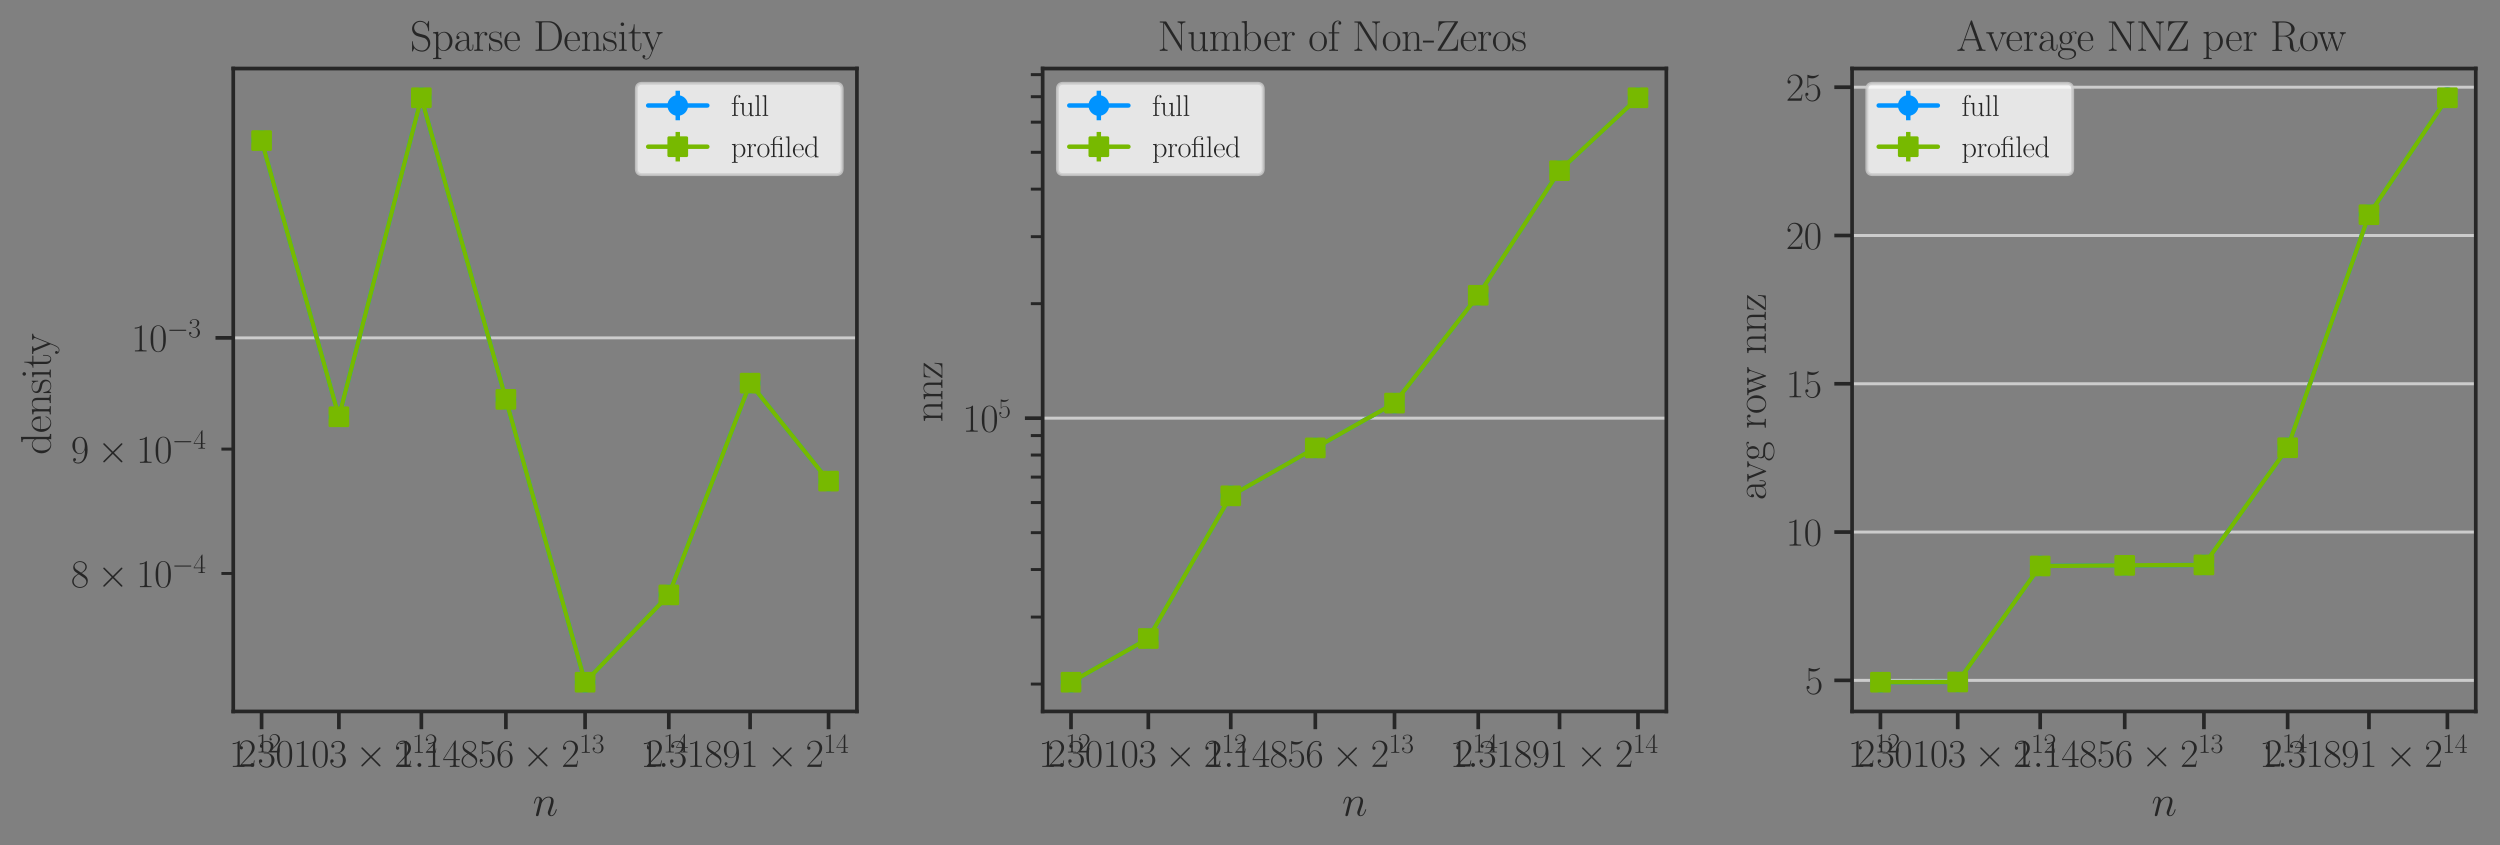 <?xml version="1.0" encoding="utf-8" standalone="no"?>
<!DOCTYPE svg PUBLIC "-//W3C//DTD SVG 1.1//EN"
  "http://www.w3.org/Graphics/SVG/1.1/DTD/svg11.dtd">
<svg height="285.696pt" version="1.1" viewBox="0 0 844.926 285.696" width="844.926pt" xmlns="http://www.w3.org/2000/svg" xmlns:xlink="http://www.w3.org/1999/xlink">
 <rect x="0" y="0" width="844.926" height="285.696" fill="#808080" stroke="none"/>
 <defs>
  <style type="text/css">*{stroke-linecap:butt;stroke-linejoin:round;}</style>
 </defs>
 <g id="figure_1">
  <g id="patch_1">
   <path d="M 0 285.696 
L 844.926 285.696 
L 844.926 0 
L 0 0 
z
" style="fill:none;"/>
  </g>
  <g id="axes_1">
   <g id="patch_2">
    <path d="M 78.829 240.443 
L 289.612 240.443 
L 289.612 23.163 
L 78.829 23.163 
z
" style="fill:none;"/>
   </g>
   <g id="matplotlib.axis_1">
    <g id="xtick_1">
     <g id="line2d_1">
      <defs>
       <path d="M 0 0 
L 0 6 
" id="ma677c4252b" style="stroke:#262626;stroke-width:1.25;"/>
      </defs>
      <g>
       <use style="fill:#262626;stroke:#262626;stroke-width:1.25;" x="88.41" xlink:href="#ma677c4252b" y="240.443"/>
      </g>
     </g>
     <g id="text_1">
      <!-- $\mathdefault{2^{12}}$ -->
      <g style="fill:#262626;" transform="translate(80.46 259.076)scale(0.132 -0.132)">
       <defs>
        <path d="M 2669 989 
L 2554 989 
C 2490 536 2438 459 2413 420 
C 2381 369 1920 369 1830 369 
L 602 369 
C 832 619 1280 1072 1824 1597 
C 2214 1967 2669 2402 2669 3035 
C 2669 3790 2067 4224 1395 4224 
C 691 4224 262 3604 262 3030 
C 262 2780 448 2748 525 2748 
C 589 2748 781 2787 781 3010 
C 781 3207 614 3264 525 3264 
C 486 3264 448 3258 422 3245 
C 544 3790 915 4058 1306 4058 
C 1862 4058 2227 3617 2227 3035 
C 2227 2479 1901 2000 1536 1584 
L 262 146 
L 262 0 
L 2515 0 
L 2669 989 
z
" id="CMR17-32" transform="scale(0.016)"/>
        <path d="M 1702 4058 
C 1702 4192 1696 4192 1606 4192 
C 1357 3916 979 3827 621 3827 
C 602 3827 570 3827 563 3808 
C 557 3795 557 3782 557 3648 
C 755 3648 1088 3686 1344 3839 
L 1344 461 
C 1344 236 1331 160 781 160 
L 589 160 
L 589 0 
C 896 0 1216 0 1523 0 
C 1830 0 2150 0 2458 0 
L 2458 160 
L 2266 160 
C 1715 160 1702 230 1702 458 
L 1702 4058 
z
" id="CMR17-31" transform="scale(0.016)"/>
       </defs>
       <use transform="scale(0.996)" xlink:href="#CMR17-32"/>
       <use transform="translate(45.69 36.154)scale(0.697)" xlink:href="#CMR17-31"/>
       <use transform="translate(77.674 36.154)scale(0.697)" xlink:href="#CMR17-32"/>
      </g>
     </g>
    </g>
    <g id="xtick_2">
     <g id="line2d_2">
      <g>
       <use style="fill:#262626;stroke:#262626;stroke-width:1.25;" x="114.535" xlink:href="#ma677c4252b" y="240.443"/>
      </g>
     </g>
     <g id="text_2">
      <!-- $\mathdefault{1.30103\times2^{12}}$ -->
      <g style="fill:#262626;" transform="translate(77.446 259.187)scale(0.132 -0.132)">
       <defs>
        <path d="M 1178 307 
C 1178 492 1024 619 870 619 
C 685 619 557 466 557 313 
C 557 128 710 0 864 0 
C 1050 0 1178 153 1178 307 
z
" id="CMMI12-3a" transform="scale(0.016)"/>
        <path d="M 1414 2157 
C 1984 2157 2234 1662 2234 1090 
C 2234 320 1824 25 1453 25 
C 1114 25 563 194 390 693 
C 422 680 454 680 486 680 
C 640 680 755 782 755 948 
C 755 1133 614 1216 486 1216 
C 378 1216 211 1165 211 926 
C 211 335 787 -128 1466 -128 
C 2176 -128 2720 430 2720 1085 
C 2720 1707 2208 2157 1600 2227 
C 2086 2328 2554 2756 2554 3329 
C 2554 3820 2048 4179 1472 4179 
C 890 4179 378 3829 378 3329 
C 378 3110 544 3072 627 3072 
C 762 3072 877 3155 877 3321 
C 877 3486 762 3569 627 3569 
C 602 3569 570 3569 544 3557 
C 730 3959 1235 4032 1459 4032 
C 1683 4032 2106 3925 2106 3320 
C 2106 3143 2080 2828 1862 2550 
C 1670 2304 1453 2304 1242 2284 
C 1210 2284 1062 2269 1037 2269 
C 992 2263 966 2257 966 2208 
C 966 2163 973 2157 1101 2157 
L 1414 2157 
z
" id="CMR17-33" transform="scale(0.016)"/>
        <path d="M 2688 2025 
C 2688 2416 2682 3080 2413 3591 
C 2176 4039 1798 4198 1466 4198 
C 1158 4198 768 4058 525 3597 
C 269 3118 243 2524 243 2025 
C 243 1661 250 1106 448 619 
C 723 -39 1216 -128 1466 -128 
C 1760 -128 2208 -7 2470 600 
C 2662 1042 2688 1559 2688 2025 
z
M 1466 -26 
C 1056 -26 813 325 723 812 
C 653 1188 653 1738 653 2096 
C 653 2588 653 2997 736 3387 
C 858 3929 1216 4096 1466 4096 
C 1728 4096 2067 3923 2189 3400 
C 2272 3036 2278 2607 2278 2096 
C 2278 1680 2278 1169 2202 792 
C 2067 95 1690 -26 1466 -26 
z
" id="CMR17-30" transform="scale(0.016)"/>
        <path d="M 2490 1785 
L 1210 3059 
C 1133 3136 1120 3148 1069 3148 
C 1005 3148 941 3091 941 3020 
C 941 2976 954 2963 1024 2892 
L 2304 1606 
L 1024 320 
C 954 249 941 236 941 192 
C 941 121 1005 64 1069 64 
C 1120 64 1133 76 1210 153 
L 2483 1427 
L 3808 102 
C 3821 96 3866 64 3904 64 
C 3981 64 4032 121 4032 192 
C 4032 204 4032 230 4013 262 
C 4006 275 2989 1280 2669 1606 
L 3840 2777 
C 3872 2816 3968 2899 4000 2937 
C 4006 2950 4032 2976 4032 3020 
C 4032 3091 3981 3148 3904 3148 
C 3853 3148 3827 3123 3757 3052 
L 2490 1785 
z
" id="CMSY10-2" transform="scale(0.016)"/>
       </defs>
       <use transform="scale(0.996)" xlink:href="#CMR17-31"/>
       <use transform="translate(45.69 0)scale(0.996)" xlink:href="#CMMI12-3a"/>
       <use transform="translate(72.788 0)scale(0.996)" xlink:href="#CMR17-33"/>
       <use transform="translate(118.478 0)scale(0.996)" xlink:href="#CMR17-30"/>
       <use transform="translate(164.169 0)scale(0.996)" xlink:href="#CMR17-31"/>
       <use transform="translate(209.859 0)scale(0.996)" xlink:href="#CMR17-30"/>
       <use transform="translate(255.55 0)scale(0.996)" xlink:href="#CMR17-33"/>
       <use transform="translate(323.379 0)scale(0.996)" xlink:href="#CMSY10-2"/>
       <use transform="translate(423.006 0)scale(0.996)" xlink:href="#CMR17-32"/>
       <use transform="translate(468.696 36.154)scale(0.697)" xlink:href="#CMR17-31"/>
       <use transform="translate(500.68 36.154)scale(0.697)" xlink:href="#CMR17-32"/>
      </g>
     </g>
    </g>
    <g id="xtick_3">
     <g id="line2d_3">
      <g>
       <use style="fill:#262626;stroke:#262626;stroke-width:1.25;" x="142.404" xlink:href="#ma677c4252b" y="240.443"/>
      </g>
     </g>
    </g>
    <g id="xtick_4">
     <g id="line2d_4">
      <g>
       <use style="fill:#262626;stroke:#262626;stroke-width:1.25;" x="170.974" xlink:href="#ma677c4252b" y="240.443"/>
      </g>
     </g>
     <g id="text_3">
      <!-- $\mathdefault{1.14856\times2^{13}}$ -->
      <g style="fill:#262626;" transform="translate(133.885 259.187)scale(0.132 -0.132)">
       <defs>
        <path d="M 2150 4122 
C 2150 4256 2144 4256 2029 4256 
L 128 1254 
L 128 1088 
L 1779 1088 
L 1779 457 
C 1779 224 1766 160 1318 160 
L 1197 160 
L 1197 0 
C 1402 0 1747 0 1965 0 
C 2182 0 2528 0 2733 0 
L 2733 160 
L 2611 160 
C 2163 160 2150 224 2150 457 
L 2150 1088 
L 2803 1088 
L 2803 1254 
L 2150 1254 
L 2150 4122 
z
M 1798 3703 
L 1798 1254 
L 256 1254 
L 1798 3703 
z
" id="CMR17-34" transform="scale(0.016)"/>
        <path d="M 1741 2264 
C 2144 2467 2554 2773 2554 3263 
C 2554 3841 1990 4179 1472 4179 
C 890 4179 378 3759 378 3180 
C 378 3021 416 2747 666 2505 
C 730 2442 998 2251 1171 2130 
C 883 1983 211 1634 211 934 
C 211 279 838 -128 1459 -128 
C 2144 -128 2720 362 2720 1010 
C 2720 1590 2330 1857 2074 2029 
L 1741 2264 
z
M 902 2822 
C 851 2854 595 3051 595 3351 
C 595 3739 998 4032 1459 4032 
C 1965 4032 2336 3676 2336 3262 
C 2336 2669 1670 2331 1638 2331 
C 1632 2331 1626 2331 1574 2370 
L 902 2822 
z
M 2080 1519 
C 2176 1449 2483 1240 2483 851 
C 2483 381 2010 25 1472 25 
C 890 25 448 438 448 940 
C 448 1443 838 1862 1280 2060 
L 2080 1519 
z
" id="CMR17-38" transform="scale(0.016)"/>
        <path d="M 730 3692 
C 794 3666 1056 3584 1325 3584 
C 1920 3584 2246 3911 2432 4100 
C 2432 4157 2432 4192 2394 4192 
C 2387 4192 2374 4192 2323 4163 
C 2099 4058 1837 3973 1517 3973 
C 1325 3973 1037 3999 723 4139 
C 653 4171 640 4171 634 4171 
C 602 4171 595 4164 595 4037 
L 595 2203 
C 595 2089 595 2057 659 2057 
C 691 2057 704 2070 736 2114 
C 941 2401 1222 2522 1542 2522 
C 1766 2522 2246 2382 2246 1289 
C 2246 1085 2246 715 2054 421 
C 1894 159 1645 25 1370 25 
C 947 25 518 320 403 814 
C 429 807 480 795 506 795 
C 589 795 749 840 749 1038 
C 749 1210 627 1280 506 1280 
C 358 1280 262 1190 262 1011 
C 262 454 704 -128 1382 -128 
C 2042 -128 2669 440 2669 1264 
C 2669 2030 2170 2624 1549 2624 
C 1222 2624 947 2503 730 2274 
L 730 3692 
z
" id="CMR17-35" transform="scale(0.016)"/>
        <path d="M 678 2176 
C 678 3690 1395 4032 1811 4032 
C 1946 4032 2272 4009 2400 3776 
C 2298 3776 2106 3776 2106 3553 
C 2106 3381 2246 3323 2336 3323 
C 2394 3323 2566 3348 2566 3560 
C 2566 3954 2246 4179 1805 4179 
C 1043 4179 243 3390 243 1984 
C 243 253 966 -128 1478 -128 
C 2099 -128 2688 427 2688 1283 
C 2688 2081 2170 2662 1517 2662 
C 1126 2662 838 2407 678 1960 
L 678 2176 
z
M 1478 25 
C 691 25 691 1200 691 1436 
C 691 1896 909 2560 1504 2560 
C 1613 2560 1926 2560 2138 2120 
C 2253 1870 2253 1609 2253 1289 
C 2253 944 2253 690 2118 434 
C 1978 171 1773 25 1478 25 
z
" id="CMR17-36" transform="scale(0.016)"/>
       </defs>
       <use transform="scale(0.996)" xlink:href="#CMR17-31"/>
       <use transform="translate(45.69 0)scale(0.996)" xlink:href="#CMMI12-3a"/>
       <use transform="translate(72.788 0)scale(0.996)" xlink:href="#CMR17-31"/>
       <use transform="translate(118.478 0)scale(0.996)" xlink:href="#CMR17-34"/>
       <use transform="translate(164.169 0)scale(0.996)" xlink:href="#CMR17-38"/>
       <use transform="translate(209.859 0)scale(0.996)" xlink:href="#CMR17-35"/>
       <use transform="translate(255.55 0)scale(0.996)" xlink:href="#CMR17-36"/>
       <use transform="translate(323.379 0)scale(0.996)" xlink:href="#CMSY10-2"/>
       <use transform="translate(423.006 0)scale(0.996)" xlink:href="#CMR17-32"/>
       <use transform="translate(468.696 36.154)scale(0.697)" xlink:href="#CMR17-31"/>
       <use transform="translate(500.68 36.154)scale(0.697)" xlink:href="#CMR17-33"/>
      </g>
     </g>
    </g>
    <g id="xtick_5">
     <g id="line2d_5">
      <g>
       <use style="fill:#262626;stroke:#262626;stroke-width:1.25;" x="197.743" xlink:href="#ma677c4252b" y="240.443"/>
      </g>
     </g>
    </g>
    <g id="xtick_6">
     <g id="line2d_6">
      <g>
       <use style="fill:#262626;stroke:#262626;stroke-width:1.25;" x="226.037" xlink:href="#ma677c4252b" y="240.443"/>
      </g>
     </g>
     <g id="text_4">
      <!-- $\mathdefault{2^{14}}$ -->
      <g style="fill:#262626;" transform="translate(218.088 259.076)scale(0.132 -0.132)">
       <use transform="scale(0.996)" xlink:href="#CMR17-32"/>
       <use transform="translate(45.69 36.154)scale(0.697)" xlink:href="#CMR17-31"/>
       <use transform="translate(77.674 36.154)scale(0.697)" xlink:href="#CMR17-34"/>
      </g>
     </g>
    </g>
    <g id="xtick_7">
     <g id="line2d_7">
      <g>
       <use style="fill:#262626;stroke:#262626;stroke-width:1.25;" x="253.518" xlink:href="#ma677c4252b" y="240.443"/>
      </g>
     </g>
     <g id="text_5">
      <!-- $\mathdefault{1.31891\times2^{14}}$ -->
      <g style="fill:#262626;" transform="translate(216.428 259.187)scale(0.132 -0.132)">
       <defs>
        <path d="M 2253 1864 
C 2253 464 1670 31 1190 31 
C 1043 31 685 31 538 294 
C 704 268 826 357 826 518 
C 826 692 685 749 595 749 
C 538 749 365 723 365 506 
C 365 71 742 -128 1203 -128 
C 1939 -128 2688 674 2688 2073 
C 2688 3817 1971 4179 1485 4179 
C 851 4179 243 3628 243 2778 
C 243 1991 762 1408 1414 1408 
C 1952 1408 2189 1903 2253 2112 
L 2253 1864 
z
M 1427 1510 
C 1254 1510 1011 1542 813 1922 
C 678 2169 678 2461 678 2771 
C 678 3146 678 3405 858 3684 
C 947 3817 1114 4032 1485 4032 
C 2240 4032 2240 2885 2240 2632 
C 2240 2182 2035 1510 1427 1510 
z
" id="CMR17-39" transform="scale(0.016)"/>
       </defs>
       <use transform="scale(0.996)" xlink:href="#CMR17-31"/>
       <use transform="translate(45.69 0)scale(0.996)" xlink:href="#CMMI12-3a"/>
       <use transform="translate(72.788 0)scale(0.996)" xlink:href="#CMR17-33"/>
       <use transform="translate(118.478 0)scale(0.996)" xlink:href="#CMR17-31"/>
       <use transform="translate(164.169 0)scale(0.996)" xlink:href="#CMR17-38"/>
       <use transform="translate(209.859 0)scale(0.996)" xlink:href="#CMR17-39"/>
       <use transform="translate(255.55 0)scale(0.996)" xlink:href="#CMR17-31"/>
       <use transform="translate(323.379 0)scale(0.996)" xlink:href="#CMSY10-2"/>
       <use transform="translate(423.006 0)scale(0.996)" xlink:href="#CMR17-32"/>
       <use transform="translate(468.696 36.154)scale(0.697)" xlink:href="#CMR17-31"/>
       <use transform="translate(500.68 36.154)scale(0.697)" xlink:href="#CMR17-34"/>
      </g>
     </g>
    </g>
    <g id="xtick_8">
     <g id="line2d_8">
      <g>
       <use style="fill:#262626;stroke:#262626;stroke-width:1.25;" x="280.031" xlink:href="#ma677c4252b" y="240.443"/>
      </g>
     </g>
    </g>
    <g id="text_6">
     <!-- $n$ -->
     <g style="fill:#262626;" transform="translate(180.028 275.706)scale(0.144 -0.144)">
      <defs>
       <path d="M 1318 1871 
C 1331 1910 1491 2229 1728 2433 
C 1894 2586 2112 2689 2362 2689 
C 2618 2689 2707 2497 2707 2242 
C 2707 1878 2445 1150 2317 805 
C 2259 651 2227 568 2227 453 
C 2227 166 2426 -64 2733 -64 
C 3328 -64 3552 875 3552 913 
C 3552 945 3526 971 3488 971 
C 3430 971 3424 952 3392 843 
C 3245 319 3002 64 2752 64 
C 2688 64 2586 64 2586 269 
C 2586 429 2656 621 2694 710 
C 2822 1063 3091 1780 3091 2145 
C 3091 2528 2867 2816 2381 2816 
C 1811 2816 1510 2415 1395 2255 
C 1376 2618 1114 2816 832 2816 
C 627 2816 486 2695 378 2478 
C 262 2248 173 1865 173 1839 
C 173 1814 198 1782 243 1782 
C 294 1782 301 1788 339 1935 
C 442 2325 557 2689 813 2689 
C 960 2689 1011 2586 1011 2395 
C 1011 2254 947 2005 902 1807 
L 723 1118 
C 698 996 627 709 595 594 
C 550 428 480 128 480 96 
C 480 6 550 -64 646 -64 
C 723 -64 813 -26 864 70 
C 877 102 934 326 966 453 
L 1107 1028 
L 1318 1871 
z
" id="CMMI12-6e" transform="scale(0.016)"/>
      </defs>
      <use transform="scale(0.996)" xlink:href="#CMMI12-6e"/>
     </g>
    </g>
   </g>
   <g id="matplotlib.axis_2">
    <g id="ytick_1">
     <g id="line2d_9">
      <path clip-path="url(#p3edd6bdb41)" d="M 78.829 114.189 
L 289.612 114.189 
" style="fill:none;stroke:#cccccc;stroke-linecap:round;"/>
     </g>
     <g id="line2d_10">
      <defs>
       <path d="M 0 0 
L -6 0 
" id="m8a087e252d" style="stroke:#262626;stroke-width:1.25;"/>
      </defs>
      <g>
       <use style="fill:#262626;stroke:#262626;stroke-width:1.25;" x="78.829" xlink:href="#m8a087e252d" y="114.189"/>
      </g>
     </g>
     <g id="text_7">
      <!-- $\mathdefault{10^{-3}}$ -->
      <g style="fill:#262626;" transform="translate(44.363 118.755)scale(0.132 -0.132)">
       <defs>
        <path d="M 4218 1472 
C 4326 1472 4442 1472 4442 1600 
C 4442 1728 4326 1728 4218 1728 
L 755 1728 
C 646 1728 531 1728 531 1600 
C 531 1472 646 1472 755 1472 
L 4218 1472 
z
" id="CMSY10-0" transform="scale(0.016)"/>
       </defs>
       <use transform="scale(0.996)" xlink:href="#CMR17-31"/>
       <use transform="translate(45.69 0)scale(0.996)" xlink:href="#CMR17-30"/>
       <use transform="translate(91.381 36.154)scale(0.697)" xlink:href="#CMSY10-0"/>
       <use transform="translate(145.622 36.154)scale(0.697)" xlink:href="#CMR17-33"/>
      </g>
     </g>
    </g>
    <g id="ytick_2">
     <g id="line2d_11">
      <defs>
       <path d="M 0 0 
L -4 0 
" id="m346d935493" style="stroke:#262626;"/>
      </defs>
      <g>
       <use style="fill:#262626;stroke:#262626;" x="78.829" xlink:href="#m346d935493" y="193.817"/>
      </g>
     </g>
     <g id="text_8">
      <!-- $\mathdefault{8\times10^{-4}}$ -->
      <g style="fill:#262626;" transform="translate(23.952 198.439)scale(0.132 -0.132)">
       <use transform="scale(0.996)" xlink:href="#CMR17-38"/>
       <use transform="translate(67.83 0)scale(0.996)" xlink:href="#CMSY10-2"/>
       <use transform="translate(167.456 0)scale(0.996)" xlink:href="#CMR17-31"/>
       <use transform="translate(213.147 0)scale(0.996)" xlink:href="#CMR17-30"/>
       <use transform="translate(258.837 36.154)scale(0.697)" xlink:href="#CMSY10-0"/>
       <use transform="translate(313.078 36.154)scale(0.697)" xlink:href="#CMR17-34"/>
      </g>
     </g>
    </g>
    <g id="ytick_3">
     <g id="line2d_12">
      <g>
       <use style="fill:#262626;stroke:#262626;" x="78.829" xlink:href="#m346d935493" y="151.787"/>
      </g>
     </g>
     <g id="text_9">
      <!-- $\mathdefault{9\times10^{-4}}$ -->
      <g style="fill:#262626;" transform="translate(23.952 156.408)scale(0.132 -0.132)">
       <use transform="scale(0.996)" xlink:href="#CMR17-39"/>
       <use transform="translate(67.83 0)scale(0.996)" xlink:href="#CMSY10-2"/>
       <use transform="translate(167.456 0)scale(0.996)" xlink:href="#CMR17-31"/>
       <use transform="translate(213.147 0)scale(0.996)" xlink:href="#CMR17-30"/>
       <use transform="translate(258.837 36.154)scale(0.697)" xlink:href="#CMSY10-0"/>
       <use transform="translate(313.078 36.154)scale(0.697)" xlink:href="#CMR17-34"/>
      </g>
     </g>
    </g>
    <g id="text_10">
     <!-- density -->
     <g style="fill:#262626;" transform="translate(17.163 153.693)rotate(-90)scale(0.144 -0.144)">
      <defs>
       <path d="M 1869 4326 
L 1869 4160 
C 2246 4160 2304 4122 2304 3820 
L 2304 2345 
C 2278 2377 2016 2790 1498 2790 
C 845 2790 211 2208 211 1364 
C 211 525 806 -64 1434 -64 
C 1978 -64 2259 337 2291 380 
L 2291 -63 
L 3066 -63 
L 3066 128 
C 2688 128 2630 166 2630 473 
L 2630 4396 
L 1869 4326 
z
M 2291 755 
C 2291 563 2176 390 2029 262 
C 1811 70 1594 38 1472 38 
C 1286 38 621 134 621 1356 
C 621 2612 1363 2688 1530 2688 
C 1824 2688 2061 2522 2208 2291 
C 2291 2157 2291 2138 2291 2023 
L 2291 755 
z
" id="CMR17-64" transform="scale(0.016)"/>
       <path d="M 2438 1472 
C 2464 1498 2464 1511 2464 1576 
C 2464 2238 2118 2816 1389 2816 
C 710 2816 173 2169 173 1383 
C 173 551 781 -64 1459 -64 
C 2176 -64 2458 607 2458 740 
C 2458 784 2419 784 2406 784 
C 2362 784 2355 771 2330 696 
C 2189 265 1837 51 1504 51 
C 1229 51 954 203 781 480 
C 582 803 582 1176 582 1472 
L 2438 1472 
z
M 589 1568 
C 634 2505 1126 2714 1382 2714 
C 1818 2714 2112 2297 2118 1568 
L 589 1568 
z
" id="CMR17-65" transform="scale(0.016)"/>
       <path d="M 2656 1933 
C 2656 2259 2592 2790 1837 2790 
C 1331 2790 1069 2400 973 2144 
L 966 2144 
L 966 2790 
L 211 2720 
L 211 2554 
C 589 2554 646 2515 646 2208 
L 646 428 
C 646 184 621 153 211 153 
L 211 -13 
C 365 0 646 0 813 0 
C 979 0 1267 0 1421 -13 
L 1421 153 
C 1011 153 986 178 986 428 
L 986 1658 
C 986 2247 1344 2688 1792 2688 
C 2266 2688 2317 2266 2317 1958 
L 2317 428 
C 2317 184 2291 153 1882 153 
L 1882 -13 
C 2035 0 2317 0 2483 0 
C 2650 0 2938 0 3091 -13 
L 3091 153 
C 2682 153 2656 178 2656 428 
L 2656 1933 
z
" id="CMR17-6e" transform="scale(0.016)"/>
       <path d="M 1978 2697 
C 1978 2813 1971 2819 1933 2819 
C 1907 2819 1901 2813 1824 2717 
C 1805 2691 1747 2626 1728 2601 
C 1523 2819 1235 2819 1126 2819 
C 416 2819 160 2447 160 2076 
C 160 1498 813 1365 998 1325 
C 1402 1243 1542 1217 1677 1101 
C 1760 1025 1901 884 1901 654 
C 1901 384 1747 38 1158 38 
C 602 38 403 460 288 1021 
C 269 1110 269 1117 218 1117 
C 166 1117 160 1110 160 983 
L 160 63 
C 160 -51 166 -58 205 -58 
C 237 -58 243 -51 275 0 
C 314 57 410 211 448 276 
C 576 103 800 -64 1158 -64 
C 1792 -64 2131 283 2131 784 
C 2131 1112 1958 1285 1875 1362 
C 1683 1561 1459 1606 1190 1657 
C 838 1735 390 1825 390 2217 
C 390 2383 480 2737 1126 2737 
C 1811 2737 1850 2094 1862 1888 
C 1869 1856 1901 1849 1920 1849 
C 1978 1849 1978 1869 1978 1978 
L 1978 2697 
z
" id="CMR17-73" transform="scale(0.016)"/>
       <path d="M 992 3909 
C 992 4049 877 4170 730 4170 
C 589 4170 467 4056 467 3909 
C 467 3769 582 3648 730 3648 
C 870 3648 992 3763 992 3909 
z
M 243 2706 
L 243 2541 
C 602 2541 653 2502 653 2197 
L 653 427 
C 653 184 627 153 218 153 
L 218 -13 
C 371 0 646 0 806 0 
C 960 0 1222 0 1370 -13 
L 1370 153 
C 992 153 979 191 979 420 
L 979 2776 
L 243 2706 
z
" id="CMR17-69" transform="scale(0.016)"/>
       <path d="M 966 2560 
L 1862 2560 
L 1862 2725 
L 966 2725 
L 966 3904 
L 851 3904 
C 838 3245 614 2668 70 2668 
L 70 2560 
L 627 2560 
L 627 771 
C 627 650 627 -64 1370 -64 
C 1747 -64 1965 306 1965 777 
L 1965 1140 
L 1850 1140 
L 1850 783 
C 1850 344 1677 51 1408 51 
C 1222 51 966 178 966 758 
L 966 2560 
z
" id="CMR17-74" transform="scale(0.016)"/>
       <path d="M 2496 2197 
C 2656 2586 2944 2586 3034 2586 
L 3034 2752 
C 2912 2752 2752 2752 2630 2752 
C 2496 2752 2285 2752 2157 2758 
L 2157 2592 
C 2400 2573 2406 2394 2406 2343 
C 2406 2280 2394 2248 2362 2171 
L 1664 449 
L 902 2306 
C 870 2382 870 2426 870 2433 
C 870 2573 1018 2586 1171 2586 
L 1171 2758 
C 1018 2752 742 2752 582 2752 
C 410 2752 205 2752 64 2758 
L 64 2586 
C 410 2586 448 2554 531 2350 
L 1485 15 
C 1197 -738 1030 -1178 627 -1178 
C 557 -1178 397 -1159 282 -1044 
C 429 -1031 493 -942 493 -833 
C 493 -725 416 -629 288 -629 
C 147 -629 77 -725 77 -840 
C 77 -1095 339 -1280 627 -1280 
C 998 -1280 1229 -922 1357 -604 
L 2496 2197 
z
" id="CMR17-79" transform="scale(0.016)"/>
      </defs>
      <use transform="scale(0.996)" xlink:href="#CMR17-64"/>
      <use transform="translate(50.895 0)scale(0.996)" xlink:href="#CMR17-65"/>
      <use transform="translate(91.381 0)scale(0.996)" xlink:href="#CMR17-6e"/>
      <use transform="translate(142.276 0)scale(0.996)" xlink:href="#CMR17-73"/>
      <use transform="translate(178.078 0)scale(0.996)" xlink:href="#CMR17-69"/>
      <use transform="translate(202.949 0)scale(0.996)" xlink:href="#CMR17-74"/>
      <use transform="translate(235.627 0)scale(0.996)" xlink:href="#CMR17-79"/>
     </g>
    </g>
   </g>
   <g id="LineCollection_1">
    <path clip-path="url(#p3edd6bdb41)" d="M 88.41 47.513 
L 88.41 47.513 
" style="fill:none;stroke:#0093ff;stroke-width:1.5;"/>
    <path clip-path="url(#p3edd6bdb41)" d="M 114.535 140.862 
L 114.535 140.862 
" style="fill:none;stroke:#0093ff;stroke-width:1.5;"/>
    <path clip-path="url(#p3edd6bdb41)" d="M 142.404 33.039 
L 142.404 33.039 
" style="fill:none;stroke:#0093ff;stroke-width:1.5;"/>
    <path clip-path="url(#p3edd6bdb41)" d="M 170.974 134.97 
L 170.974 134.97 
" style="fill:none;stroke:#0093ff;stroke-width:1.5;"/>
    <path clip-path="url(#p3edd6bdb41)" d="M 197.743 230.567 
L 197.743 230.567 
" style="fill:none;stroke:#0093ff;stroke-width:1.5;"/>
    <path clip-path="url(#p3edd6bdb41)" d="M 226.037 201.056 
L 226.037 201.056 
" style="fill:none;stroke:#0093ff;stroke-width:1.5;"/>
    <path clip-path="url(#p3edd6bdb41)" d="M 253.518 129.497 
L 253.518 129.497 
" style="fill:none;stroke:#0093ff;stroke-width:1.5;"/>
    <path clip-path="url(#p3edd6bdb41)" d="M 280.031 162.59 
L 280.031 162.59 
" style="fill:none;stroke:#0093ff;stroke-width:1.5;"/>
   </g>
   <g id="LineCollection_2">
    <path clip-path="url(#p3edd6bdb41)" d="M 88.41 47.513 
L 88.41 47.513 
" style="fill:none;stroke:#77b900;stroke-width:1.5;"/>
    <path clip-path="url(#p3edd6bdb41)" d="M 114.535 140.862 
L 114.535 140.862 
" style="fill:none;stroke:#77b900;stroke-width:1.5;"/>
    <path clip-path="url(#p3edd6bdb41)" d="M 142.404 33.039 
L 142.404 33.039 
" style="fill:none;stroke:#77b900;stroke-width:1.5;"/>
    <path clip-path="url(#p3edd6bdb41)" d="M 170.974 134.97 
L 170.974 134.97 
" style="fill:none;stroke:#77b900;stroke-width:1.5;"/>
    <path clip-path="url(#p3edd6bdb41)" d="M 197.743 230.567 
L 197.743 230.567 
" style="fill:none;stroke:#77b900;stroke-width:1.5;"/>
    <path clip-path="url(#p3edd6bdb41)" d="M 226.037 201.056 
L 226.037 201.056 
" style="fill:none;stroke:#77b900;stroke-width:1.5;"/>
    <path clip-path="url(#p3edd6bdb41)" d="M 253.518 129.497 
L 253.518 129.497 
" style="fill:none;stroke:#77b900;stroke-width:1.5;"/>
    <path clip-path="url(#p3edd6bdb41)" d="M 280.031 162.59 
L 280.031 162.59 
" style="fill:none;stroke:#77b900;stroke-width:1.5;"/>
   </g>
   <g id="line2d_13">
    <path clip-path="url(#p3edd6bdb41)" d="M 88.41 47.513 
L 114.535 140.862 
L 142.404 33.039 
L 170.974 134.97 
L 197.743 230.567 
L 226.037 201.056 
L 253.518 129.497 
L 280.031 162.59 
" style="fill:none;stroke:#0093ff;stroke-linecap:round;stroke-width:1.5;"/>
    <defs>
     <path d="M 0 3 
C 0.796 3 1.559 2.684 2.121 2.121 
C 2.684 1.559 3 0.796 3 0 
C 3 -0.796 2.684 -1.559 2.121 -2.121 
C 1.559 -2.684 0.796 -3 0 -3 
C -0.796 -3 -1.559 -2.684 -2.121 -2.121 
C -2.684 -1.559 -3 -0.796 -3 0 
C -3 0.796 -2.684 1.559 -2.121 2.121 
C -1.559 2.684 -0.796 3 0 3 
z
" id="m388a927242" style="stroke:#0093ff;"/>
    </defs>
    <g clip-path="url(#p3edd6bdb41)">
     <use style="fill:#0093ff;stroke:#0093ff;" x="88.41" xlink:href="#m388a927242" y="47.513"/>
     <use style="fill:#0093ff;stroke:#0093ff;" x="114.535" xlink:href="#m388a927242" y="140.862"/>
     <use style="fill:#0093ff;stroke:#0093ff;" x="142.404" xlink:href="#m388a927242" y="33.039"/>
     <use style="fill:#0093ff;stroke:#0093ff;" x="170.974" xlink:href="#m388a927242" y="134.97"/>
     <use style="fill:#0093ff;stroke:#0093ff;" x="197.743" xlink:href="#m388a927242" y="230.567"/>
     <use style="fill:#0093ff;stroke:#0093ff;" x="226.037" xlink:href="#m388a927242" y="201.056"/>
     <use style="fill:#0093ff;stroke:#0093ff;" x="253.518" xlink:href="#m388a927242" y="129.497"/>
     <use style="fill:#0093ff;stroke:#0093ff;" x="280.031" xlink:href="#m388a927242" y="162.59"/>
    </g>
   </g>
   <g id="line2d_14">
    <path clip-path="url(#p3edd6bdb41)" d="M 88.41 47.513 
L 114.535 140.862 
L 142.404 33.039 
L 170.974 134.97 
L 197.743 230.567 
L 226.037 201.056 
L 253.518 129.497 
L 280.031 162.59 
" style="fill:none;stroke:#77b900;stroke-linecap:round;stroke-width:1.5;"/>
    <defs>
     <path d="M -3 3 
L 3 3 
L 3 -3 
L -3 -3 
z
" id="m08ef0e825d" style="stroke:#77b900;stroke-linejoin:miter;"/>
    </defs>
    <g clip-path="url(#p3edd6bdb41)">
     <use style="fill:#77b900;stroke:#77b900;stroke-linejoin:miter;" x="88.41" xlink:href="#m08ef0e825d" y="47.513"/>
     <use style="fill:#77b900;stroke:#77b900;stroke-linejoin:miter;" x="114.535" xlink:href="#m08ef0e825d" y="140.862"/>
     <use style="fill:#77b900;stroke:#77b900;stroke-linejoin:miter;" x="142.404" xlink:href="#m08ef0e825d" y="33.039"/>
     <use style="fill:#77b900;stroke:#77b900;stroke-linejoin:miter;" x="170.974" xlink:href="#m08ef0e825d" y="134.97"/>
     <use style="fill:#77b900;stroke:#77b900;stroke-linejoin:miter;" x="197.743" xlink:href="#m08ef0e825d" y="230.567"/>
     <use style="fill:#77b900;stroke:#77b900;stroke-linejoin:miter;" x="226.037" xlink:href="#m08ef0e825d" y="201.056"/>
     <use style="fill:#77b900;stroke:#77b900;stroke-linejoin:miter;" x="253.518" xlink:href="#m08ef0e825d" y="129.497"/>
     <use style="fill:#77b900;stroke:#77b900;stroke-linejoin:miter;" x="280.031" xlink:href="#m08ef0e825d" y="162.59"/>
    </g>
   </g>
   <g id="patch_3">
    <path d="M 78.829 240.443 
L 78.829 23.163 
" style="fill:none;stroke:#262626;stroke-linecap:square;stroke-linejoin:miter;stroke-width:1.25;"/>
   </g>
   <g id="patch_4">
    <path d="M 289.612 240.443 
L 289.612 23.163 
" style="fill:none;stroke:#262626;stroke-linecap:square;stroke-linejoin:miter;stroke-width:1.25;"/>
   </g>
   <g id="patch_5">
    <path d="M 78.829 240.443 
L 289.612 240.443 
" style="fill:none;stroke:#262626;stroke-linecap:square;stroke-linejoin:miter;stroke-width:1.25;"/>
   </g>
   <g id="patch_6">
    <path d="M 78.829 23.163 
L 289.612 23.163 
" style="fill:none;stroke:#262626;stroke-linecap:square;stroke-linejoin:miter;stroke-width:1.25;"/>
   </g>
   <g id="text_11">
    <!-- Sparse Density -->
    <g style="fill:#262626;" transform="translate(138.588 17.163)scale(0.144 -0.144)">
     <defs>
      <path d="M 2803 4290 
C 2803 4404 2797 4411 2758 4411 
C 2720 4411 2707 4385 2682 4328 
L 2490 3907 
C 2246 4257 1875 4416 1472 4416 
C 819 4416 294 3901 294 3253 
C 294 3056 339 2776 557 2510 
C 794 2218 1018 2167 1530 2033 
C 1722 1982 2042 1899 2106 1874 
C 2470 1722 2662 1341 2662 985 
C 2662 527 2336 38 1779 38 
C 1094 38 454 419 410 1311 
C 403 1413 397 1419 352 1419 
C 301 1419 294 1413 294 1285 
L 294 -1 
C 294 -115 301 -122 339 -122 
C 384 -122 397 -90 486 108 
C 493 127 493 140 614 381 
C 934 -39 1472 -128 1779 -128 
C 2477 -128 2970 451 2970 1124 
C 2970 1454 2848 1708 2778 1823 
C 2509 2230 2221 2306 1914 2382 
C 1869 2402 1856 2402 1498 2490 
C 1152 2579 1005 2624 845 2796 
C 666 2992 602 3196 602 3399 
C 602 3812 934 4263 1478 4263 
C 2157 4263 2579 3786 2675 2993 
C 2694 2878 2701 2872 2746 2872 
C 2803 2872 2803 2891 2803 2999 
L 2803 4290 
z
" id="CMR17-53" transform="scale(0.016)"/>
      <path d="M 1408 -1063 
C 998 -1063 973 -1037 973 -789 
L 973 402 
C 1158 134 1427 -38 1766 -38 
C 2406 -38 3053 523 3053 1388 
C 3053 2191 2496 2802 1837 2802 
C 1453 2802 1139 2592 960 2338 
L 960 2802 
L 198 2732 
L 198 2567 
C 576 2567 634 2528 634 2223 
L 634 -789 
C 634 -1031 608 -1063 198 -1063 
L 198 -1228 
C 352 -1216 634 -1216 800 -1216 
C 966 -1216 1254 -1216 1408 -1228 
L 1408 -1063 
z
M 973 2012 
C 973 2102 973 2235 1222 2471 
C 1254 2497 1472 2688 1792 2688 
C 2259 2688 2643 2108 2643 1382 
C 2643 656 2234 64 1728 64 
C 1498 64 1248 172 1056 472 
C 973 612 973 650 973 752 
L 973 2012 
z
" id="CMR17-70" transform="scale(0.016)"/>
      <path d="M 2304 1653 
C 2304 2072 2304 2294 2035 2543 
C 1798 2752 1523 2816 1306 2816 
C 800 2816 435 2407 435 1971 
C 435 1728 627 1728 666 1728 
C 749 1728 896 1778 896 1954 
C 896 2112 774 2181 666 2181 
C 640 2181 608 2174 589 2168 
C 723 2592 1069 2714 1293 2714 
C 1613 2714 1965 2429 1965 1885 
L 1965 1600 
C 1587 1600 1133 1549 774 1357 
C 371 1133 256 813 256 570 
C 256 77 832 -64 1171 -64 
C 1523 -64 1850 139 1990 511 
C 2003 233 2182 -18 2464 -18 
C 2598 -18 2938 70 2938 567 
L 2938 920 
L 2822 920 
L 2822 562 
C 2822 178 2650 128 2566 128 
C 2304 128 2304 458 2304 738 
L 2304 1653 
z
M 1965 870 
C 1965 317 1568 38 1216 38 
C 896 38 646 275 646 570 
C 646 761 730 1100 1101 1305 
C 1408 1478 1760 1504 1965 1504 
L 1965 870 
z
" id="CMR17-61" transform="scale(0.016)"/>
      <path d="M 960 1497 
C 960 2112 1222 2688 1702 2688 
C 1747 2688 1792 2682 1837 2662 
C 1837 2662 1696 2617 1696 2452 
C 1696 2298 1818 2234 1914 2234 
C 1990 2234 2131 2279 2131 2458 
C 2131 2663 1926 2790 1709 2790 
C 1222 2790 1011 2317 947 2093 
L 941 2093 
L 941 2790 
L 198 2720 
L 198 2554 
C 576 2554 634 2515 634 2208 
L 634 428 
C 634 184 608 153 198 153 
L 198 -13 
C 352 0 646 0 813 0 
C 998 0 1325 0 1498 -13 
L 1498 153 
C 1037 153 960 153 960 440 
L 960 1497 
z
" id="CMR17-72" transform="scale(0.016)"/>
      <path d="M 333 4352 
L 333 4186 
C 774 4186 845 4186 845 3900 
L 845 452 
C 845 166 774 166 333 166 
L 333 0 
L 2368 0 
C 3398 0 4224 943 4224 2141 
C 4224 3346 3411 4352 2368 4352 
L 333 4352 
z
M 1523 166 
C 1267 166 1254 197 1254 414 
L 1254 3938 
C 1254 4155 1267 4186 1523 4186 
L 2240 4186 
C 2771 4186 3750 3874 3750 2141 
C 3750 1242 3488 879 3366 707 
C 3213 510 2848 166 2240 166 
L 1523 166 
z
" id="CMR17-44" transform="scale(0.016)"/>
     </defs>
     <use transform="scale(0.996)" xlink:href="#CMR17-53"/>
     <use transform="translate(50.895 0)scale(0.996)" xlink:href="#CMR17-70"/>
     <use transform="translate(101.791 0)scale(0.996)" xlink:href="#CMR17-61"/>
     <use transform="translate(147.481 0)scale(0.996)" xlink:href="#CMR17-72"/>
     <use transform="translate(182.762 0)scale(0.996)" xlink:href="#CMR17-73"/>
     <use transform="translate(218.563 0)scale(0.996)" xlink:href="#CMR17-65"/>
     <use transform="translate(289.125 0)scale(0.996)" xlink:href="#CMR17-44"/>
     <use transform="translate(359.519 0)scale(0.996)" xlink:href="#CMR17-65"/>
     <use transform="translate(400.004 0)scale(0.996)" xlink:href="#CMR17-6e"/>
     <use transform="translate(450.9 0)scale(0.996)" xlink:href="#CMR17-73"/>
     <use transform="translate(486.701 0)scale(0.996)" xlink:href="#CMR17-69"/>
     <use transform="translate(511.572 0)scale(0.996)" xlink:href="#CMR17-74"/>
     <use transform="translate(544.25 0)scale(0.996)" xlink:href="#CMR17-79"/>
    </g>
   </g>
   <g id="legend_1">
    <g id="patch_7">
     <path d="M 217.069 59.014 
L 282.616 59.014 
Q 284.615 59.014 284.615 57.015 
L 284.615 30.158 
Q 284.615 28.159 282.616 28.159 
L 217.069 28.159 
Q 215.071 28.159 215.071 30.158 
L 215.071 57.015 
Q 215.071 59.014 217.069 59.014 
z
" style="fill:#ffffff;opacity:0.8;stroke:#cccccc;stroke-linejoin:miter;"/>
    </g>
    <g id="LineCollection_3">
     <path d="M 229.062 40.651 
L 229.062 30.658 
" style="fill:none;stroke:#0093ff;stroke-width:1.5;"/>
    </g>
    <g id="line2d_15">
     <path d="M 219.068 35.655 
L 239.055 35.655 
" style="fill:none;stroke:#0093ff;stroke-linecap:round;stroke-width:1.5;"/>
    </g>
    <g id="line2d_16">
     <g>
      <use style="fill:#0093ff;stroke:#0093ff;" x="229.062" xlink:href="#m388a927242" y="35.655"/>
     </g>
    </g>
    <g id="text_12">
     <!-- full -->
     <g style="fill:#262626;" transform="translate(247.05 39.152)scale(0.1 -0.1)">
      <defs>
       <path d="M 979 2560 
L 1709 2560 
L 1709 2725 
L 966 2725 
L 966 3494 
C 966 4022 1235 4352 1510 4352 
C 1594 4352 1690 4327 1754 4282 
C 1702 4269 1568 4225 1568 4067 
C 1568 3901 1696 3850 1786 3850 
C 1875 3850 2003 3901 2003 4067 
C 2003 4308 1773 4454 1517 4454 
C 1152 4454 653 4156 653 3481 
L 653 2725 
L 141 2725 
L 141 2560 
L 653 2560 
L 653 427 
C 653 184 627 153 218 153 
L 218 -13 
C 371 0 666 0 832 0 
C 1018 0 1344 0 1517 -13 
L 1517 153 
C 1056 153 979 153 979 439 
L 979 2560 
z
" id="CMR17-66" transform="scale(0.016)"/>
       <path d="M 1882 2693 
L 1882 2528 
C 2259 2528 2317 2489 2317 2186 
L 2317 1032 
C 2317 500 2029 38 1555 38 
C 1030 38 986 348 986 678 
L 986 2763 
L 211 2693 
L 211 2528 
C 467 2528 640 2528 646 2274 
L 646 1058 
C 646 633 646 361 813 183 
C 896 101 1056 -64 1517 -64 
C 2061 -64 2272 377 2323 506 
L 2330 506 
L 2330 -63 
L 3091 -63 
L 3091 128 
C 2714 128 2656 166 2656 473 
L 2656 2763 
L 1882 2693 
z
" id="CMR17-75" transform="scale(0.016)"/>
       <path d="M 979 4396 
L 218 4326 
L 218 4160 
C 595 4160 653 4122 653 3817 
L 653 426 
C 653 184 627 153 218 153 
L 218 -13 
C 371 0 653 0 813 0 
C 979 0 1261 0 1414 -13 
L 1414 153 
C 1005 153 979 178 979 426 
L 979 4396 
z
" id="CMR17-6c" transform="scale(0.016)"/>
      </defs>
      <use transform="scale(0.996)" xlink:href="#CMR17-66"/>
      <use transform="translate(27.474 0)scale(0.996)" xlink:href="#CMR17-75"/>
      <use transform="translate(78.369 0)scale(0.996)" xlink:href="#CMR17-6c"/>
      <use transform="translate(103.24 0)scale(0.996)" xlink:href="#CMR17-6c"/>
     </g>
    </g>
    <g id="LineCollection_4">
     <path d="M 229.062 54.58 
L 229.062 44.586 
" style="fill:none;stroke:#77b900;stroke-width:1.5;"/>
    </g>
    <g id="line2d_17">
     <path d="M 219.068 49.583 
L 239.055 49.583 
" style="fill:none;stroke:#77b900;stroke-linecap:round;stroke-width:1.5;"/>
    </g>
    <g id="line2d_18">
     <g>
      <use style="fill:#77b900;stroke:#77b900;stroke-linejoin:miter;" x="229.062" xlink:href="#m08ef0e825d" y="49.583"/>
     </g>
    </g>
    <g id="text_13">
     <!-- profiled -->
     <g style="fill:#262626;" transform="translate(247.05 53.081)scale(0.1 -0.1)">
      <defs>
       <path d="M 2758 1356 
C 2758 2176 2163 2816 1466 2816 
C 768 2816 173 2176 173 1356 
C 173 551 768 -64 1466 -64 
C 2163 -64 2758 551 2758 1356 
z
M 1466 51 
C 1165 51 909 230 762 480 
C 602 767 582 1126 582 1408 
C 582 1677 595 2010 762 2298 
C 890 2509 1139 2714 1466 2714 
C 1754 2714 1997 2554 2150 2330 
C 2349 2029 2349 1607 2349 1408 
C 2349 1158 2336 775 2163 467 
C 1984 173 1709 51 1466 51 
z
" id="CMR17-6f" transform="scale(0.016)"/>
       <path d="M 2554 2764 
C 2400 2764 1926 2764 1805 2739 
C 1766 2725 1754 2725 1677 2725 
L 947 2725 
L 947 3469 
C 947 4073 1434 4352 1818 4352 
C 1939 4352 2214 4320 2355 4101 
C 2291 4101 2086 4101 2086 3878 
C 2086 3725 2189 3648 2317 3648 
C 2432 3648 2547 3712 2547 3885 
C 2547 4205 2240 4454 1843 4454 
C 1338 4454 634 4168 634 3469 
L 634 2725 
L 122 2725 
L 122 2560 
L 634 2560 
L 634 427 
C 634 184 608 153 198 153 
L 198 -13 
C 352 0 634 0 794 0 
C 960 0 1242 0 1395 -13 
L 1395 153 
C 986 153 960 178 960 427 
L 960 2560 
L 1901 2560 
C 2176 2560 2227 2502 2227 2222 
L 2227 427 
C 2227 184 2202 153 1792 153 
L 1792 -13 
C 1946 0 2227 0 2387 0 
C 2554 0 2835 0 2989 -13 
L 2989 153 
C 2579 153 2554 178 2554 427 
L 2554 2764 
z
" id="CMR17-c" transform="scale(0.016)"/>
      </defs>
      <use transform="scale(0.996)" xlink:href="#CMR17-70"/>
      <use transform="translate(50.895 0)scale(0.996)" xlink:href="#CMR17-72"/>
      <use transform="translate(86.176 0)scale(0.996)" xlink:href="#CMR17-6f"/>
      <use transform="translate(131.867 0)scale(0.996)" xlink:href="#CMR17-c"/>
      <use transform="translate(181.609 0)scale(0.996)" xlink:href="#CMR17-6c"/>
      <use transform="translate(206.48 0)scale(0.996)" xlink:href="#CMR17-65"/>
      <use transform="translate(246.966 0)scale(0.996)" xlink:href="#CMR17-64"/>
     </g>
    </g>
   </g>
  </g>
  <g id="axes_2">
   <g id="patch_8">
    <path d="M 352.388 240.443 
L 563.171 240.443 
L 563.171 23.163 
L 352.388 23.163 
z
" style="fill:none;"/>
   </g>
   <g id="matplotlib.axis_3">
    <g id="xtick_9">
     <g id="line2d_19">
      <g>
       <use style="fill:#262626;stroke:#262626;stroke-width:1.25;" x="361.97" xlink:href="#ma677c4252b" y="240.443"/>
      </g>
     </g>
     <g id="text_14">
      <!-- $\mathdefault{2^{12}}$ -->
      <g style="fill:#262626;" transform="translate(354.02 259.076)scale(0.132 -0.132)">
       <use transform="scale(0.996)" xlink:href="#CMR17-32"/>
       <use transform="translate(45.69 36.154)scale(0.697)" xlink:href="#CMR17-31"/>
       <use transform="translate(77.674 36.154)scale(0.697)" xlink:href="#CMR17-32"/>
      </g>
     </g>
    </g>
    <g id="xtick_10">
     <g id="line2d_20">
      <g>
       <use style="fill:#262626;stroke:#262626;stroke-width:1.25;" x="388.095" xlink:href="#ma677c4252b" y="240.443"/>
      </g>
     </g>
     <g id="text_15">
      <!-- $\mathdefault{1.30103\times2^{12}}$ -->
      <g style="fill:#262626;" transform="translate(351.005 259.187)scale(0.132 -0.132)">
       <use transform="scale(0.996)" xlink:href="#CMR17-31"/>
       <use transform="translate(45.69 0)scale(0.996)" xlink:href="#CMMI12-3a"/>
       <use transform="translate(72.788 0)scale(0.996)" xlink:href="#CMR17-33"/>
       <use transform="translate(118.478 0)scale(0.996)" xlink:href="#CMR17-30"/>
       <use transform="translate(164.169 0)scale(0.996)" xlink:href="#CMR17-31"/>
       <use transform="translate(209.859 0)scale(0.996)" xlink:href="#CMR17-30"/>
       <use transform="translate(255.55 0)scale(0.996)" xlink:href="#CMR17-33"/>
       <use transform="translate(323.379 0)scale(0.996)" xlink:href="#CMSY10-2"/>
       <use transform="translate(423.006 0)scale(0.996)" xlink:href="#CMR17-32"/>
       <use transform="translate(468.696 36.154)scale(0.697)" xlink:href="#CMR17-31"/>
       <use transform="translate(500.68 36.154)scale(0.697)" xlink:href="#CMR17-32"/>
      </g>
     </g>
    </g>
    <g id="xtick_11">
     <g id="line2d_21">
      <g>
       <use style="fill:#262626;stroke:#262626;stroke-width:1.25;" x="415.963" xlink:href="#ma677c4252b" y="240.443"/>
      </g>
     </g>
    </g>
    <g id="xtick_12">
     <g id="line2d_22">
      <g>
       <use style="fill:#262626;stroke:#262626;stroke-width:1.25;" x="444.534" xlink:href="#ma677c4252b" y="240.443"/>
      </g>
     </g>
     <g id="text_16">
      <!-- $\mathdefault{1.14856\times2^{13}}$ -->
      <g style="fill:#262626;" transform="translate(407.444 259.187)scale(0.132 -0.132)">
       <use transform="scale(0.996)" xlink:href="#CMR17-31"/>
       <use transform="translate(45.69 0)scale(0.996)" xlink:href="#CMMI12-3a"/>
       <use transform="translate(72.788 0)scale(0.996)" xlink:href="#CMR17-31"/>
       <use transform="translate(118.478 0)scale(0.996)" xlink:href="#CMR17-34"/>
       <use transform="translate(164.169 0)scale(0.996)" xlink:href="#CMR17-38"/>
       <use transform="translate(209.859 0)scale(0.996)" xlink:href="#CMR17-35"/>
       <use transform="translate(255.55 0)scale(0.996)" xlink:href="#CMR17-36"/>
       <use transform="translate(323.379 0)scale(0.996)" xlink:href="#CMSY10-2"/>
       <use transform="translate(423.006 0)scale(0.996)" xlink:href="#CMR17-32"/>
       <use transform="translate(468.696 36.154)scale(0.697)" xlink:href="#CMR17-31"/>
       <use transform="translate(500.68 36.154)scale(0.697)" xlink:href="#CMR17-33"/>
      </g>
     </g>
    </g>
    <g id="xtick_13">
     <g id="line2d_23">
      <g>
       <use style="fill:#262626;stroke:#262626;stroke-width:1.25;" x="471.303" xlink:href="#ma677c4252b" y="240.443"/>
      </g>
     </g>
    </g>
    <g id="xtick_14">
     <g id="line2d_24">
      <g>
       <use style="fill:#262626;stroke:#262626;stroke-width:1.25;" x="499.597" xlink:href="#ma677c4252b" y="240.443"/>
      </g>
     </g>
     <g id="text_17">
      <!-- $\mathdefault{2^{14}}$ -->
      <g style="fill:#262626;" transform="translate(491.647 259.076)scale(0.132 -0.132)">
       <use transform="scale(0.996)" xlink:href="#CMR17-32"/>
       <use transform="translate(45.69 36.154)scale(0.697)" xlink:href="#CMR17-31"/>
       <use transform="translate(77.674 36.154)scale(0.697)" xlink:href="#CMR17-34"/>
      </g>
     </g>
    </g>
    <g id="xtick_15">
     <g id="line2d_25">
      <g>
       <use style="fill:#262626;stroke:#262626;stroke-width:1.25;" x="527.077" xlink:href="#ma677c4252b" y="240.443"/>
      </g>
     </g>
     <g id="text_18">
      <!-- $\mathdefault{1.31891\times2^{14}}$ -->
      <g style="fill:#262626;" transform="translate(489.988 259.187)scale(0.132 -0.132)">
       <use transform="scale(0.996)" xlink:href="#CMR17-31"/>
       <use transform="translate(45.69 0)scale(0.996)" xlink:href="#CMMI12-3a"/>
       <use transform="translate(72.788 0)scale(0.996)" xlink:href="#CMR17-33"/>
       <use transform="translate(118.478 0)scale(0.996)" xlink:href="#CMR17-31"/>
       <use transform="translate(164.169 0)scale(0.996)" xlink:href="#CMR17-38"/>
       <use transform="translate(209.859 0)scale(0.996)" xlink:href="#CMR17-39"/>
       <use transform="translate(255.55 0)scale(0.996)" xlink:href="#CMR17-31"/>
       <use transform="translate(323.379 0)scale(0.996)" xlink:href="#CMSY10-2"/>
       <use transform="translate(423.006 0)scale(0.996)" xlink:href="#CMR17-32"/>
       <use transform="translate(468.696 36.154)scale(0.697)" xlink:href="#CMR17-31"/>
       <use transform="translate(500.68 36.154)scale(0.697)" xlink:href="#CMR17-34"/>
      </g>
     </g>
    </g>
    <g id="xtick_16">
     <g id="line2d_26">
      <g>
       <use style="fill:#262626;stroke:#262626;stroke-width:1.25;" x="553.59" xlink:href="#ma677c4252b" y="240.443"/>
      </g>
     </g>
    </g>
    <g id="text_19">
     <!-- $n$ -->
     <g style="fill:#262626;" transform="translate(453.587 275.706)scale(0.144 -0.144)">
      <use transform="scale(0.996)" xlink:href="#CMMI12-6e"/>
     </g>
    </g>
   </g>
   <g id="matplotlib.axis_4">
    <g id="ytick_4">
     <g id="line2d_27">
      <path clip-path="url(#p4f49639b62)" d="M 352.388 141.329 
L 563.171 141.329 
" style="fill:none;stroke:#cccccc;stroke-linecap:round;"/>
     </g>
     <g id="line2d_28">
      <g>
       <use style="fill:#262626;stroke:#262626;stroke-width:1.25;" x="352.388" xlink:href="#m8a087e252d" y="141.329"/>
      </g>
     </g>
     <g id="text_20">
      <!-- $\mathdefault{10^{5}}$ -->
      <g style="fill:#262626;" transform="translate(325.281 145.895)scale(0.132 -0.132)">
       <use transform="scale(0.996)" xlink:href="#CMR17-31"/>
       <use transform="translate(45.69 0)scale(0.996)" xlink:href="#CMR17-30"/>
       <use transform="translate(91.381 36.154)scale(0.697)" xlink:href="#CMR17-35"/>
      </g>
     </g>
    </g>
    <g id="ytick_5">
     <g id="line2d_29">
      <g>
       <use style="fill:#262626;stroke:#262626;" x="352.388" xlink:href="#m346d935493" y="231.189"/>
      </g>
     </g>
    </g>
    <g id="ytick_6">
     <g id="line2d_30">
      <g>
       <use style="fill:#262626;stroke:#262626;" x="352.388" xlink:href="#m346d935493" y="208.55"/>
      </g>
     </g>
    </g>
    <g id="ytick_7">
     <g id="line2d_31">
      <g>
       <use style="fill:#262626;stroke:#262626;" x="352.388" xlink:href="#m346d935493" y="192.488"/>
      </g>
     </g>
    </g>
    <g id="ytick_8">
     <g id="line2d_32">
      <g>
       <use style="fill:#262626;stroke:#262626;" x="352.388" xlink:href="#m346d935493" y="180.03"/>
      </g>
     </g>
    </g>
    <g id="ytick_9">
     <g id="line2d_33">
      <g>
       <use style="fill:#262626;stroke:#262626;" x="352.388" xlink:href="#m346d935493" y="169.85"/>
      </g>
     </g>
    </g>
    <g id="ytick_10">
     <g id="line2d_34">
      <g>
       <use style="fill:#262626;stroke:#262626;" x="352.388" xlink:href="#m346d935493" y="161.243"/>
      </g>
     </g>
    </g>
    <g id="ytick_11">
     <g id="line2d_35">
      <g>
       <use style="fill:#262626;stroke:#262626;" x="352.388" xlink:href="#m346d935493" y="153.788"/>
      </g>
     </g>
    </g>
    <g id="ytick_12">
     <g id="line2d_36">
      <g>
       <use style="fill:#262626;stroke:#262626;" x="352.388" xlink:href="#m346d935493" y="147.212"/>
      </g>
     </g>
    </g>
    <g id="ytick_13">
     <g id="line2d_37">
      <g>
       <use style="fill:#262626;stroke:#262626;" x="352.388" xlink:href="#m346d935493" y="102.629"/>
      </g>
     </g>
    </g>
    <g id="ytick_14">
     <g id="line2d_38">
      <g>
       <use style="fill:#262626;stroke:#262626;" x="352.388" xlink:href="#m346d935493" y="79.991"/>
      </g>
     </g>
    </g>
    <g id="ytick_15">
     <g id="line2d_39">
      <g>
       <use style="fill:#262626;stroke:#262626;" x="352.388" xlink:href="#m346d935493" y="63.928"/>
      </g>
     </g>
    </g>
    <g id="ytick_16">
     <g id="line2d_40">
      <g>
       <use style="fill:#262626;stroke:#262626;" x="352.388" xlink:href="#m346d935493" y="51.47"/>
      </g>
     </g>
    </g>
    <g id="ytick_17">
     <g id="line2d_41">
      <g>
       <use style="fill:#262626;stroke:#262626;" x="352.388" xlink:href="#m346d935493" y="41.29"/>
      </g>
     </g>
    </g>
    <g id="ytick_18">
     <g id="line2d_42">
      <g>
       <use style="fill:#262626;stroke:#262626;" x="352.388" xlink:href="#m346d935493" y="32.683"/>
      </g>
     </g>
    </g>
    <g id="ytick_19">
     <g id="line2d_43">
      <g>
       <use style="fill:#262626;stroke:#262626;" x="352.388" xlink:href="#m346d935493" y="25.228"/>
      </g>
     </g>
    </g>
    <g id="text_21">
     <!-- nnz -->
     <g style="fill:#262626;" transform="translate(318.492 142.729)rotate(-90)scale(0.144 -0.144)">
      <defs>
       <path d="M 2310 2605 
C 2362 2670 2362 2682 2362 2695 
C 2362 2752 2336 2752 2221 2752 
L 275 2752 
L 211 1760 
L 326 1760 
C 371 2381 442 2650 1178 2650 
L 1958 2650 
L 128 96 
C 128 0 134 0 269 0 
L 2291 0 
L 2381 1152 
L 2266 1152 
C 2214 442 2131 115 1350 115 
L 531 115 
L 2310 2605 
z
" id="CMR17-7a" transform="scale(0.016)"/>
      </defs>
      <use transform="scale(0.996)" xlink:href="#CMR17-6e"/>
      <use transform="translate(50.895 0)scale(0.996)" xlink:href="#CMR17-6e"/>
      <use transform="translate(101.791 0)scale(0.996)" xlink:href="#CMR17-7a"/>
     </g>
    </g>
   </g>
   <g id="LineCollection_5">
    <path clip-path="url(#p4f49639b62)" d="M 361.97 230.567 
L 361.97 230.567 
" style="fill:none;stroke:#0093ff;stroke-width:1.5;"/>
    <path clip-path="url(#p4f49639b62)" d="M 388.095 215.787 
L 388.095 215.787 
" style="fill:none;stroke:#0093ff;stroke-width:1.5;"/>
    <path clip-path="url(#p4f49639b62)" d="M 415.963 167.571 
L 415.963 167.571 
" style="fill:none;stroke:#0093ff;stroke-width:1.5;"/>
    <path clip-path="url(#p4f49639b62)" d="M 444.534 151.383 
L 444.534 151.383 
" style="fill:none;stroke:#0093ff;stroke-width:1.5;"/>
    <path clip-path="url(#p4f49639b62)" d="M 471.303 136.231 
L 471.303 136.231 
" style="fill:none;stroke:#0093ff;stroke-width:1.5;"/>
    <path clip-path="url(#p4f49639b62)" d="M 499.597 99.789 
L 499.597 99.789 
" style="fill:none;stroke:#0093ff;stroke-width:1.5;"/>
    <path clip-path="url(#p4f49639b62)" d="M 527.077 57.683 
L 527.077 57.683 
" style="fill:none;stroke:#0093ff;stroke-width:1.5;"/>
    <path clip-path="url(#p4f49639b62)" d="M 553.59 33.039 
L 553.59 33.039 
" style="fill:none;stroke:#0093ff;stroke-width:1.5;"/>
   </g>
   <g id="LineCollection_6">
    <path clip-path="url(#p4f49639b62)" d="M 361.97 230.567 
L 361.97 230.567 
" style="fill:none;stroke:#77b900;stroke-width:1.5;"/>
    <path clip-path="url(#p4f49639b62)" d="M 388.095 215.787 
L 388.095 215.787 
" style="fill:none;stroke:#77b900;stroke-width:1.5;"/>
    <path clip-path="url(#p4f49639b62)" d="M 415.963 167.571 
L 415.963 167.571 
" style="fill:none;stroke:#77b900;stroke-width:1.5;"/>
    <path clip-path="url(#p4f49639b62)" d="M 444.534 151.383 
L 444.534 151.383 
" style="fill:none;stroke:#77b900;stroke-width:1.5;"/>
    <path clip-path="url(#p4f49639b62)" d="M 471.303 136.231 
L 471.303 136.231 
" style="fill:none;stroke:#77b900;stroke-width:1.5;"/>
    <path clip-path="url(#p4f49639b62)" d="M 499.597 99.789 
L 499.597 99.789 
" style="fill:none;stroke:#77b900;stroke-width:1.5;"/>
    <path clip-path="url(#p4f49639b62)" d="M 527.077 57.683 
L 527.077 57.683 
" style="fill:none;stroke:#77b900;stroke-width:1.5;"/>
    <path clip-path="url(#p4f49639b62)" d="M 553.59 33.039 
L 553.59 33.039 
" style="fill:none;stroke:#77b900;stroke-width:1.5;"/>
   </g>
   <g id="line2d_44">
    <path clip-path="url(#p4f49639b62)" d="M 361.97 230.567 
L 388.095 215.787 
L 415.963 167.571 
L 444.534 151.383 
L 471.303 136.231 
L 499.597 99.789 
L 527.077 57.683 
L 553.59 33.039 
" style="fill:none;stroke:#0093ff;stroke-linecap:round;stroke-width:1.5;"/>
    <g clip-path="url(#p4f49639b62)">
     <use style="fill:#0093ff;stroke:#0093ff;" x="361.97" xlink:href="#m388a927242" y="230.567"/>
     <use style="fill:#0093ff;stroke:#0093ff;" x="388.095" xlink:href="#m388a927242" y="215.787"/>
     <use style="fill:#0093ff;stroke:#0093ff;" x="415.963" xlink:href="#m388a927242" y="167.571"/>
     <use style="fill:#0093ff;stroke:#0093ff;" x="444.534" xlink:href="#m388a927242" y="151.383"/>
     <use style="fill:#0093ff;stroke:#0093ff;" x="471.303" xlink:href="#m388a927242" y="136.231"/>
     <use style="fill:#0093ff;stroke:#0093ff;" x="499.597" xlink:href="#m388a927242" y="99.789"/>
     <use style="fill:#0093ff;stroke:#0093ff;" x="527.077" xlink:href="#m388a927242" y="57.683"/>
     <use style="fill:#0093ff;stroke:#0093ff;" x="553.59" xlink:href="#m388a927242" y="33.039"/>
    </g>
   </g>
   <g id="line2d_45">
    <path clip-path="url(#p4f49639b62)" d="M 361.97 230.567 
L 388.095 215.787 
L 415.963 167.571 
L 444.534 151.383 
L 471.303 136.231 
L 499.597 99.789 
L 527.077 57.683 
L 553.59 33.039 
" style="fill:none;stroke:#77b900;stroke-linecap:round;stroke-width:1.5;"/>
    <g clip-path="url(#p4f49639b62)">
     <use style="fill:#77b900;stroke:#77b900;stroke-linejoin:miter;" x="361.97" xlink:href="#m08ef0e825d" y="230.567"/>
     <use style="fill:#77b900;stroke:#77b900;stroke-linejoin:miter;" x="388.095" xlink:href="#m08ef0e825d" y="215.787"/>
     <use style="fill:#77b900;stroke:#77b900;stroke-linejoin:miter;" x="415.963" xlink:href="#m08ef0e825d" y="167.571"/>
     <use style="fill:#77b900;stroke:#77b900;stroke-linejoin:miter;" x="444.534" xlink:href="#m08ef0e825d" y="151.383"/>
     <use style="fill:#77b900;stroke:#77b900;stroke-linejoin:miter;" x="471.303" xlink:href="#m08ef0e825d" y="136.231"/>
     <use style="fill:#77b900;stroke:#77b900;stroke-linejoin:miter;" x="499.597" xlink:href="#m08ef0e825d" y="99.789"/>
     <use style="fill:#77b900;stroke:#77b900;stroke-linejoin:miter;" x="527.077" xlink:href="#m08ef0e825d" y="57.683"/>
     <use style="fill:#77b900;stroke:#77b900;stroke-linejoin:miter;" x="553.59" xlink:href="#m08ef0e825d" y="33.039"/>
    </g>
   </g>
   <g id="patch_9">
    <path d="M 352.388 240.443 
L 352.388 23.163 
" style="fill:none;stroke:#262626;stroke-linecap:square;stroke-linejoin:miter;stroke-width:1.25;"/>
   </g>
   <g id="patch_10">
    <path d="M 563.171 240.443 
L 563.171 23.163 
" style="fill:none;stroke:#262626;stroke-linecap:square;stroke-linejoin:miter;stroke-width:1.25;"/>
   </g>
   <g id="patch_11">
    <path d="M 352.388 240.443 
L 563.171 240.443 
" style="fill:none;stroke:#262626;stroke-linecap:square;stroke-linejoin:miter;stroke-width:1.25;"/>
   </g>
   <g id="patch_12">
    <path d="M 352.388 23.163 
L 563.171 23.163 
" style="fill:none;stroke:#262626;stroke-linecap:square;stroke-linejoin:miter;stroke-width:1.25;"/>
   </g>
   <g id="text_22">
    <!-- Number of Non-Zeros -->
    <g style="fill:#262626;" transform="translate(391.217 17.163)scale(0.144 -0.144)">
     <defs>
      <path d="M 1312 4250 
C 1267 4320 1261 4320 1139 4320 
L 326 4320 
L 326 4160 
L 448 4160 
C 704 4160 819 4129 838 4122 
L 838 610 
C 838 451 838 153 326 153 
L 326 -13 
C 474 0 742 0 902 0 
C 1062 0 1331 0 1478 -13 
L 1478 153 
C 966 153 966 451 966 610 
L 966 4033 
C 1011 3995 1011 3982 1056 3919 
L 3430 76 
C 3475 0 3494 0 3526 0 
C 3590 0 3590 19 3590 139 
L 3590 3705 
C 3590 3863 3590 4160 4102 4160 
L 4102 4326 
C 3955 4320 3686 4320 3526 4320 
C 3366 4320 3098 4320 2950 4326 
L 2950 4160 
C 3462 4160 3462 3862 3462 3703 
L 3462 763 
L 1312 4250 
z
" id="CMR17-4e" transform="scale(0.016)"/>
      <path d="M 4326 1933 
C 4326 2252 4269 2790 3507 2790 
C 3072 2790 2771 2496 2656 2151 
L 2650 2151 
C 2573 2676 2195 2790 1837 2790 
C 1331 2790 1069 2400 973 2144 
L 966 2144 
L 966 2790 
L 211 2720 
L 211 2554 
C 589 2554 646 2515 646 2208 
L 646 428 
C 646 184 621 153 211 153 
L 211 -13 
C 365 0 646 0 813 0 
C 979 0 1267 0 1421 -13 
L 1421 153 
C 1011 153 986 178 986 428 
L 986 1658 
C 986 2247 1344 2688 1792 2688 
C 2266 2688 2317 2266 2317 1958 
L 2317 428 
C 2317 184 2291 153 1882 153 
L 1882 -13 
C 2035 0 2317 0 2483 0 
C 2650 0 2938 0 3091 -13 
L 3091 153 
C 2682 153 2656 178 2656 428 
L 2656 1658 
C 2656 2247 3014 2688 3462 2688 
C 3936 2688 3987 2266 3987 1958 
L 3987 428 
C 3987 184 3962 153 3552 153 
L 3552 -13 
C 3706 0 3987 0 4154 0 
C 4320 0 4608 0 4762 -13 
L 4762 153 
C 4352 153 4326 178 4326 428 
L 4326 1933 
z
" id="CMR17-6d" transform="scale(0.016)"/>
      <path d="M 960 4396 
L 198 4326 
L 198 4160 
C 576 4160 634 4122 634 3817 
L 634 -13 
L 749 -13 
L 934 441 
C 1120 141 1395 -64 1766 -64 
C 2406 -64 3053 500 3053 1370 
C 3053 2188 2477 2790 1830 2790 
C 1434 2790 1152 2579 960 2330 
L 960 4396 
z
M 973 2004 
C 973 2118 973 2138 1062 2272 
C 1312 2657 1670 2688 1792 2688 
C 1984 2688 2643 2585 2643 1376 
C 2643 108 1888 38 1734 38 
C 1536 38 1248 114 1043 486 
C 973 608 973 621 973 735 
L 973 2004 
z
" id="CMR17-62" transform="scale(0.016)"/>
      <path d="M 1632 1216 
L 1632 1496 
L 26 1496 
L 26 1216 
L 1632 1216 
z
" id="CMR17-2d" transform="scale(0.016)"/>
      <path d="M 3302 4230 
C 3302 4352 3296 4352 3162 4352 
L 442 4352 
L 378 2948 
L 493 2948 
C 531 3675 723 4192 1760 4192 
L 2816 4192 
L 339 204 
C 294 134 294 127 294 83 
C 294 0 307 0 435 0 
L 3245 0 
L 3334 1666 
L 3219 1666 
C 3162 829 3117 178 1894 178 
L 781 178 
L 3302 4230 
z
" id="CMR17-5a" transform="scale(0.016)"/>
     </defs>
     <use transform="scale(0.996)" xlink:href="#CMR17-4e"/>
     <use transform="translate(69.072 0)scale(0.996)" xlink:href="#CMR17-75"/>
     <use transform="translate(119.968 0)scale(0.996)" xlink:href="#CMR17-6d"/>
     <use transform="translate(194.285 0)scale(0.996)" xlink:href="#CMR17-62"/>
     <use transform="translate(247.783 0)scale(0.996)" xlink:href="#CMR17-65"/>
     <use transform="translate(288.268 0)scale(0.996)" xlink:href="#CMR17-72"/>
     <use transform="translate(353.625 0)scale(0.996)" xlink:href="#CMR17-6f"/>
     <use transform="translate(399.316 0)scale(0.996)" xlink:href="#CMR17-66"/>
     <use transform="translate(456.865 0)scale(0.996)" xlink:href="#CMR17-4e"/>
     <use transform="translate(525.938 0)scale(0.996)" xlink:href="#CMR17-6f"/>
     <use transform="translate(571.628 0)scale(0.996)" xlink:href="#CMR17-6e"/>
     <use transform="translate(622.523 0)scale(0.996)" xlink:href="#CMR17-2d"/>
     <use transform="translate(652.599 0)scale(0.996)" xlink:href="#CMR17-5a"/>
     <use transform="translate(708.7 0)scale(0.996)" xlink:href="#CMR17-65"/>
     <use transform="translate(749.185 0)scale(0.996)" xlink:href="#CMR17-72"/>
     <use transform="translate(784.466 0)scale(0.996)" xlink:href="#CMR17-6f"/>
     <use transform="translate(830.156 0)scale(0.996)" xlink:href="#CMR17-73"/>
    </g>
   </g>
   <g id="legend_2">
    <g id="patch_13">
     <path d="M 359.384 59.014 
L 424.931 59.014 
Q 426.93 59.014 426.93 57.015 
L 426.93 30.158 
Q 426.93 28.159 424.931 28.159 
L 359.384 28.159 
Q 357.385 28.159 357.385 30.158 
L 357.385 57.015 
Q 357.385 59.014 359.384 59.014 
z
" style="fill:#ffffff;opacity:0.8;stroke:#cccccc;stroke-linejoin:miter;"/>
    </g>
    <g id="LineCollection_7">
     <path d="M 371.376 40.651 
L 371.376 30.658 
" style="fill:none;stroke:#0093ff;stroke-width:1.5;"/>
    </g>
    <g id="line2d_46">
     <path d="M 361.383 35.655 
L 381.37 35.655 
" style="fill:none;stroke:#0093ff;stroke-linecap:round;stroke-width:1.5;"/>
    </g>
    <g id="line2d_47">
     <g>
      <use style="fill:#0093ff;stroke:#0093ff;" x="371.376" xlink:href="#m388a927242" y="35.655"/>
     </g>
    </g>
    <g id="text_23">
     <!-- full -->
     <g style="fill:#262626;" transform="translate(389.365 39.152)scale(0.1 -0.1)">
      <use transform="scale(0.996)" xlink:href="#CMR17-66"/>
      <use transform="translate(27.474 0)scale(0.996)" xlink:href="#CMR17-75"/>
      <use transform="translate(78.369 0)scale(0.996)" xlink:href="#CMR17-6c"/>
      <use transform="translate(103.24 0)scale(0.996)" xlink:href="#CMR17-6c"/>
     </g>
    </g>
    <g id="LineCollection_8">
     <path d="M 371.376 54.58 
L 371.376 44.586 
" style="fill:none;stroke:#77b900;stroke-width:1.5;"/>
    </g>
    <g id="line2d_48">
     <path d="M 361.383 49.583 
L 381.37 49.583 
" style="fill:none;stroke:#77b900;stroke-linecap:round;stroke-width:1.5;"/>
    </g>
    <g id="line2d_49">
     <g>
      <use style="fill:#77b900;stroke:#77b900;stroke-linejoin:miter;" x="371.376" xlink:href="#m08ef0e825d" y="49.583"/>
     </g>
    </g>
    <g id="text_24">
     <!-- profiled -->
     <g style="fill:#262626;" transform="translate(389.365 53.081)scale(0.1 -0.1)">
      <use transform="scale(0.996)" xlink:href="#CMR17-70"/>
      <use transform="translate(50.895 0)scale(0.996)" xlink:href="#CMR17-72"/>
      <use transform="translate(86.176 0)scale(0.996)" xlink:href="#CMR17-6f"/>
      <use transform="translate(131.867 0)scale(0.996)" xlink:href="#CMR17-c"/>
      <use transform="translate(181.609 0)scale(0.996)" xlink:href="#CMR17-6c"/>
      <use transform="translate(206.48 0)scale(0.996)" xlink:href="#CMR17-65"/>
      <use transform="translate(246.966 0)scale(0.996)" xlink:href="#CMR17-64"/>
     </g>
    </g>
   </g>
  </g>
  <g id="axes_3">
   <g id="patch_14">
    <path d="M 625.948 240.443 
L 836.731 240.443 
L 836.731 23.163 
L 625.948 23.163 
z
" style="fill:none;"/>
   </g>
   <g id="matplotlib.axis_5">
    <g id="xtick_17">
     <g id="line2d_50">
      <g>
       <use style="fill:#262626;stroke:#262626;stroke-width:1.25;" x="635.529" xlink:href="#ma677c4252b" y="240.443"/>
      </g>
     </g>
     <g id="text_25">
      <!-- $\mathdefault{2^{12}}$ -->
      <g style="fill:#262626;" transform="translate(627.579 259.076)scale(0.132 -0.132)">
       <use transform="scale(0.996)" xlink:href="#CMR17-32"/>
       <use transform="translate(45.69 36.154)scale(0.697)" xlink:href="#CMR17-31"/>
       <use transform="translate(77.674 36.154)scale(0.697)" xlink:href="#CMR17-32"/>
      </g>
     </g>
    </g>
    <g id="xtick_18">
     <g id="line2d_51">
      <g>
       <use style="fill:#262626;stroke:#262626;stroke-width:1.25;" x="661.654" xlink:href="#ma677c4252b" y="240.443"/>
      </g>
     </g>
     <g id="text_26">
      <!-- $\mathdefault{1.30103\times2^{12}}$ -->
      <g style="fill:#262626;" transform="translate(624.565 259.187)scale(0.132 -0.132)">
       <use transform="scale(0.996)" xlink:href="#CMR17-31"/>
       <use transform="translate(45.69 0)scale(0.996)" xlink:href="#CMMI12-3a"/>
       <use transform="translate(72.788 0)scale(0.996)" xlink:href="#CMR17-33"/>
       <use transform="translate(118.478 0)scale(0.996)" xlink:href="#CMR17-30"/>
       <use transform="translate(164.169 0)scale(0.996)" xlink:href="#CMR17-31"/>
       <use transform="translate(209.859 0)scale(0.996)" xlink:href="#CMR17-30"/>
       <use transform="translate(255.55 0)scale(0.996)" xlink:href="#CMR17-33"/>
       <use transform="translate(323.379 0)scale(0.996)" xlink:href="#CMSY10-2"/>
       <use transform="translate(423.006 0)scale(0.996)" xlink:href="#CMR17-32"/>
       <use transform="translate(468.696 36.154)scale(0.697)" xlink:href="#CMR17-31"/>
       <use transform="translate(500.68 36.154)scale(0.697)" xlink:href="#CMR17-32"/>
      </g>
     </g>
    </g>
    <g id="xtick_19">
     <g id="line2d_52">
      <g>
       <use style="fill:#262626;stroke:#262626;stroke-width:1.25;" x="689.522" xlink:href="#ma677c4252b" y="240.443"/>
      </g>
     </g>
    </g>
    <g id="xtick_20">
     <g id="line2d_53">
      <g>
       <use style="fill:#262626;stroke:#262626;stroke-width:1.25;" x="718.093" xlink:href="#ma677c4252b" y="240.443"/>
      </g>
     </g>
     <g id="text_27">
      <!-- $\mathdefault{1.14856\times2^{13}}$ -->
      <g style="fill:#262626;" transform="translate(681.004 259.187)scale(0.132 -0.132)">
       <use transform="scale(0.996)" xlink:href="#CMR17-31"/>
       <use transform="translate(45.69 0)scale(0.996)" xlink:href="#CMMI12-3a"/>
       <use transform="translate(72.788 0)scale(0.996)" xlink:href="#CMR17-31"/>
       <use transform="translate(118.478 0)scale(0.996)" xlink:href="#CMR17-34"/>
       <use transform="translate(164.169 0)scale(0.996)" xlink:href="#CMR17-38"/>
       <use transform="translate(209.859 0)scale(0.996)" xlink:href="#CMR17-35"/>
       <use transform="translate(255.55 0)scale(0.996)" xlink:href="#CMR17-36"/>
       <use transform="translate(323.379 0)scale(0.996)" xlink:href="#CMSY10-2"/>
       <use transform="translate(423.006 0)scale(0.996)" xlink:href="#CMR17-32"/>
       <use transform="translate(468.696 36.154)scale(0.697)" xlink:href="#CMR17-31"/>
       <use transform="translate(500.68 36.154)scale(0.697)" xlink:href="#CMR17-33"/>
      </g>
     </g>
    </g>
    <g id="xtick_21">
     <g id="line2d_54">
      <g>
       <use style="fill:#262626;stroke:#262626;stroke-width:1.25;" x="744.862" xlink:href="#ma677c4252b" y="240.443"/>
      </g>
     </g>
    </g>
    <g id="xtick_22">
     <g id="line2d_55">
      <g>
       <use style="fill:#262626;stroke:#262626;stroke-width:1.25;" x="773.156" xlink:href="#ma677c4252b" y="240.443"/>
      </g>
     </g>
     <g id="text_28">
      <!-- $\mathdefault{2^{14}}$ -->
      <g style="fill:#262626;" transform="translate(765.206 259.076)scale(0.132 -0.132)">
       <use transform="scale(0.996)" xlink:href="#CMR17-32"/>
       <use transform="translate(45.69 36.154)scale(0.697)" xlink:href="#CMR17-31"/>
       <use transform="translate(77.674 36.154)scale(0.697)" xlink:href="#CMR17-34"/>
      </g>
     </g>
    </g>
    <g id="xtick_23">
     <g id="line2d_56">
      <g>
       <use style="fill:#262626;stroke:#262626;stroke-width:1.25;" x="800.636" xlink:href="#ma677c4252b" y="240.443"/>
      </g>
     </g>
     <g id="text_29">
      <!-- $\mathdefault{1.31891\times2^{14}}$ -->
      <g style="fill:#262626;" transform="translate(763.547 259.187)scale(0.132 -0.132)">
       <use transform="scale(0.996)" xlink:href="#CMR17-31"/>
       <use transform="translate(45.69 0)scale(0.996)" xlink:href="#CMMI12-3a"/>
       <use transform="translate(72.788 0)scale(0.996)" xlink:href="#CMR17-33"/>
       <use transform="translate(118.478 0)scale(0.996)" xlink:href="#CMR17-31"/>
       <use transform="translate(164.169 0)scale(0.996)" xlink:href="#CMR17-38"/>
       <use transform="translate(209.859 0)scale(0.996)" xlink:href="#CMR17-39"/>
       <use transform="translate(255.55 0)scale(0.996)" xlink:href="#CMR17-31"/>
       <use transform="translate(323.379 0)scale(0.996)" xlink:href="#CMSY10-2"/>
       <use transform="translate(423.006 0)scale(0.996)" xlink:href="#CMR17-32"/>
       <use transform="translate(468.696 36.154)scale(0.697)" xlink:href="#CMR17-31"/>
       <use transform="translate(500.68 36.154)scale(0.697)" xlink:href="#CMR17-34"/>
      </g>
     </g>
    </g>
    <g id="xtick_24">
     <g id="line2d_57">
      <g>
       <use style="fill:#262626;stroke:#262626;stroke-width:1.25;" x="827.15" xlink:href="#ma677c4252b" y="240.443"/>
      </g>
     </g>
    </g>
    <g id="text_30">
     <!-- $n$ -->
     <g style="fill:#262626;" transform="translate(727.147 275.706)scale(0.144 -0.144)">
      <use transform="scale(0.996)" xlink:href="#CMMI12-6e"/>
     </g>
    </g>
   </g>
   <g id="matplotlib.axis_6">
    <g id="ytick_20">
     <g id="line2d_58">
      <path clip-path="url(#p4dd9e136eb)" d="M 625.948 229.94 
L 836.731 229.94 
" style="fill:none;stroke:#cccccc;stroke-linecap:round;"/>
     </g>
     <g id="line2d_59">
      <g>
       <use style="fill:#262626;stroke:#262626;stroke-width:1.25;" x="625.948" xlink:href="#m8a087e252d" y="229.94"/>
      </g>
     </g>
     <g id="text_31">
      <!-- $\mathdefault{5}$ -->
      <g style="fill:#262626;" transform="translate(610.01 234.507)scale(0.132 -0.132)">
       <use transform="scale(0.996)" xlink:href="#CMR17-35"/>
      </g>
     </g>
    </g>
    <g id="ytick_21">
     <g id="line2d_60">
      <path clip-path="url(#p4dd9e136eb)" d="M 625.948 179.823 
L 836.731 179.823 
" style="fill:none;stroke:#cccccc;stroke-linecap:round;"/>
     </g>
     <g id="line2d_61">
      <g>
       <use style="fill:#262626;stroke:#262626;stroke-width:1.25;" x="625.948" xlink:href="#m8a087e252d" y="179.823"/>
      </g>
     </g>
     <g id="text_32">
      <!-- $\mathdefault{10}$ -->
      <g style="fill:#262626;" transform="translate(603.571 184.39)scale(0.132 -0.132)">
       <use transform="scale(0.996)" xlink:href="#CMR17-31"/>
       <use transform="translate(45.69 0)scale(0.996)" xlink:href="#CMR17-30"/>
      </g>
     </g>
    </g>
    <g id="ytick_22">
     <g id="line2d_62">
      <path clip-path="url(#p4dd9e136eb)" d="M 625.948 129.706 
L 836.731 129.706 
" style="fill:none;stroke:#cccccc;stroke-linecap:round;"/>
     </g>
     <g id="line2d_63">
      <g>
       <use style="fill:#262626;stroke:#262626;stroke-width:1.25;" x="625.948" xlink:href="#m8a087e252d" y="129.706"/>
      </g>
     </g>
     <g id="text_33">
      <!-- $\mathdefault{15}$ -->
      <g style="fill:#262626;" transform="translate(603.571 134.272)scale(0.132 -0.132)">
       <use transform="scale(0.996)" xlink:href="#CMR17-31"/>
       <use transform="translate(45.69 0)scale(0.996)" xlink:href="#CMR17-35"/>
      </g>
     </g>
    </g>
    <g id="ytick_23">
     <g id="line2d_64">
      <path clip-path="url(#p4dd9e136eb)" d="M 625.948 79.589 
L 836.731 79.589 
" style="fill:none;stroke:#cccccc;stroke-linecap:round;"/>
     </g>
     <g id="line2d_65">
      <g>
       <use style="fill:#262626;stroke:#262626;stroke-width:1.25;" x="625.948" xlink:href="#m8a087e252d" y="79.589"/>
      </g>
     </g>
     <g id="text_34">
      <!-- $\mathdefault{20}$ -->
      <g style="fill:#262626;" transform="translate(603.571 84.155)scale(0.132 -0.132)">
       <use transform="scale(0.996)" xlink:href="#CMR17-32"/>
       <use transform="translate(45.69 0)scale(0.996)" xlink:href="#CMR17-30"/>
      </g>
     </g>
    </g>
    <g id="ytick_24">
     <g id="line2d_66">
      <path clip-path="url(#p4dd9e136eb)" d="M 625.948 29.472 
L 836.731 29.472 
" style="fill:none;stroke:#cccccc;stroke-linecap:round;"/>
     </g>
     <g id="line2d_67">
      <g>
       <use style="fill:#262626;stroke:#262626;stroke-width:1.25;" x="625.948" xlink:href="#m8a087e252d" y="29.472"/>
      </g>
     </g>
     <g id="text_35">
      <!-- $\mathdefault{25}$ -->
      <g style="fill:#262626;" transform="translate(603.571 34.038)scale(0.132 -0.132)">
       <use transform="scale(0.996)" xlink:href="#CMR17-32"/>
       <use transform="translate(45.69 0)scale(0.996)" xlink:href="#CMR17-35"/>
      </g>
     </g>
    </g>
    <g id="text_36">
     <!-- avg row nnz -->
     <g style="fill:#262626;" transform="translate(596.782 169.067)rotate(-90)scale(0.144 -0.144)">
      <defs>
       <path d="M 2502 2163 
C 2560 2304 2662 2560 3034 2560 
L 3034 2726 
C 2912 2726 2752 2726 2630 2726 
C 2496 2726 2285 2726 2157 2732 
L 2157 2566 
C 2317 2553 2406 2477 2406 2311 
C 2406 2253 2406 2240 2368 2151 
L 1664 377 
L 902 2286 
C 864 2369 864 2381 864 2407 
C 864 2560 1075 2560 1171 2560 
L 1171 2732 
C 1018 2726 736 2726 576 2726 
C 403 2726 205 2726 64 2732 
L 64 2560 
C 307 2560 442 2560 518 2362 
L 1446 44 
C 1485 -51 1491 -64 1549 -64 
C 1606 -64 1613 -51 1651 44 
L 2502 2163 
z
" id="CMR17-76" transform="scale(0.016)"/>
       <path d="M 710 1164 
C 832 1068 1043 960 1299 960 
C 1805 960 2240 1357 2240 1888 
C 2240 2054 2189 2310 1997 2509 
C 2176 2692 2438 2752 2586 2752 
C 2611 2752 2650 2752 2682 2734 
C 2656 2728 2598 2703 2598 2605 
C 2598 2527 2656 2471 2739 2471 
C 2835 2471 2886 2533 2886 2614 
C 2886 2731 2790 2854 2586 2854 
C 2330 2854 2106 2738 1926 2580 
C 1734 2753 1504 2816 1299 2816 
C 794 2816 358 2419 358 1888 
C 358 1522 570 1292 634 1228 
C 442 1004 442 743 442 711 
C 442 545 506 302 723 168 
C 390 85 128 -169 128 -486 
C 128 -943 736 -1280 1466 -1280 
C 2170 -1280 2803 -956 2803 -479 
C 2803 384 1856 384 1363 384 
C 1216 384 954 384 922 391 
C 723 423 589 602 589 826 
C 589 883 589 1024 710 1164 
z
M 1299 1068 
C 736 1068 736 1760 736 1889 
C 736 2016 736 2708 1299 2708 
C 1862 2708 1862 2016 1862 1889 
C 1862 1760 1862 1068 1299 1068 
z
M 1466 -1171 
C 826 -1171 384 -835 384 -486 
C 384 -289 493 -105 634 -4 
C 794 104 858 104 1293 104 
C 1818 104 2547 104 2547 -486 
C 2547 -835 2106 -1171 1466 -1171 
z
" id="CMR17-67" transform="scale(0.016)"/>
       <path d="M 3725 2183 
C 3853 2560 4109 2560 4205 2560 
L 4205 2732 
C 4077 2732 3949 2732 3821 2732 
C 3699 2732 3424 2732 3315 2738 
L 3315 2560 
C 3514 2560 3622 2445 3622 2286 
C 3622 2241 3610 2184 3597 2140 
L 2995 407 
L 2342 2275 
C 2330 2319 2310 2370 2310 2395 
C 2310 2560 2528 2560 2630 2560 
L 2630 2738 
C 2483 2732 2214 2732 2061 2732 
C 1901 2732 1734 2732 1587 2738 
L 1587 2560 
C 1939 2560 1939 2547 2074 2149 
L 1485 451 
L 851 2281 
C 819 2363 819 2376 819 2395 
C 819 2560 1037 2560 1139 2560 
L 1139 2738 
C 986 2732 717 2732 557 2732 
C 416 2732 198 2732 64 2738 
L 64 2560 
C 346 2560 416 2541 486 2331 
L 1274 49 
C 1299 -33 1318 -52 1370 -52 
C 1414 -52 1440 -39 1472 56 
L 2131 1980 
L 2797 56 
C 2829 -39 2854 -52 2899 -52 
C 2950 -52 2970 -33 2995 50 
L 3725 2183 
z
" id="CMR17-77" transform="scale(0.016)"/>
      </defs>
      <use transform="scale(0.996)" xlink:href="#CMR17-61"/>
      <use transform="translate(43.088 0)scale(0.996)" xlink:href="#CMR17-76"/>
      <use transform="translate(91.381 0)scale(0.996)" xlink:href="#CMR17-67"/>
      <use transform="translate(167.147 0)scale(0.996)" xlink:href="#CMR17-72"/>
      <use transform="translate(202.428 0)scale(0.996)" xlink:href="#CMR17-6f"/>
      <use transform="translate(245.516 0)scale(0.996)" xlink:href="#CMR17-77"/>
      <use transform="translate(342.102 0)scale(0.996)" xlink:href="#CMR17-6e"/>
      <use transform="translate(392.997 0)scale(0.996)" xlink:href="#CMR17-6e"/>
      <use transform="translate(443.893 0)scale(0.996)" xlink:href="#CMR17-7a"/>
     </g>
    </g>
   </g>
   <g id="LineCollection_9">
    <path clip-path="url(#p4dd9e136eb)" d="M 635.529 230.567 
L 635.529 230.567 
" style="fill:none;stroke:#0093ff;stroke-width:1.5;"/>
    <path clip-path="url(#p4dd9e136eb)" d="M 661.654 230.49 
L 661.654 230.49 
" style="fill:none;stroke:#0093ff;stroke-width:1.5;"/>
    <path clip-path="url(#p4dd9e136eb)" d="M 689.522 191.273 
L 689.522 191.273 
" style="fill:none;stroke:#0093ff;stroke-width:1.5;"/>
    <path clip-path="url(#p4dd9e136eb)" d="M 718.093 191.083 
L 718.093 191.083 
" style="fill:none;stroke:#0093ff;stroke-width:1.5;"/>
    <path clip-path="url(#p4dd9e136eb)" d="M 744.862 190.927 
L 744.862 190.927 
" style="fill:none;stroke:#0093ff;stroke-width:1.5;"/>
    <path clip-path="url(#p4dd9e136eb)" d="M 773.156 151.317 
L 773.156 151.317 
" style="fill:none;stroke:#0093ff;stroke-width:1.5;"/>
    <path clip-path="url(#p4dd9e136eb)" d="M 800.636 72.557 
L 800.636 72.557 
" style="fill:none;stroke:#0093ff;stroke-width:1.5;"/>
    <path clip-path="url(#p4dd9e136eb)" d="M 827.15 33.039 
L 827.15 33.039 
" style="fill:none;stroke:#0093ff;stroke-width:1.5;"/>
   </g>
   <g id="LineCollection_10">
    <path clip-path="url(#p4dd9e136eb)" d="M 635.529 230.567 
L 635.529 230.567 
" style="fill:none;stroke:#77b900;stroke-width:1.5;"/>
    <path clip-path="url(#p4dd9e136eb)" d="M 661.654 230.49 
L 661.654 230.49 
" style="fill:none;stroke:#77b900;stroke-width:1.5;"/>
    <path clip-path="url(#p4dd9e136eb)" d="M 689.522 191.273 
L 689.522 191.273 
" style="fill:none;stroke:#77b900;stroke-width:1.5;"/>
    <path clip-path="url(#p4dd9e136eb)" d="M 718.093 191.083 
L 718.093 191.083 
" style="fill:none;stroke:#77b900;stroke-width:1.5;"/>
    <path clip-path="url(#p4dd9e136eb)" d="M 744.862 190.927 
L 744.862 190.927 
" style="fill:none;stroke:#77b900;stroke-width:1.5;"/>
    <path clip-path="url(#p4dd9e136eb)" d="M 773.156 151.317 
L 773.156 151.317 
" style="fill:none;stroke:#77b900;stroke-width:1.5;"/>
    <path clip-path="url(#p4dd9e136eb)" d="M 800.636 72.557 
L 800.636 72.557 
" style="fill:none;stroke:#77b900;stroke-width:1.5;"/>
    <path clip-path="url(#p4dd9e136eb)" d="M 827.15 33.039 
L 827.15 33.039 
" style="fill:none;stroke:#77b900;stroke-width:1.5;"/>
   </g>
   <g id="line2d_68">
    <path clip-path="url(#p4dd9e136eb)" d="M 635.529 230.567 
L 661.654 230.49 
L 689.522 191.273 
L 718.093 191.083 
L 744.862 190.927 
L 773.156 151.317 
L 800.636 72.557 
L 827.15 33.039 
" style="fill:none;stroke:#0093ff;stroke-linecap:round;stroke-width:1.5;"/>
    <g clip-path="url(#p4dd9e136eb)">
     <use style="fill:#0093ff;stroke:#0093ff;" x="635.529" xlink:href="#m388a927242" y="230.567"/>
     <use style="fill:#0093ff;stroke:#0093ff;" x="661.654" xlink:href="#m388a927242" y="230.49"/>
     <use style="fill:#0093ff;stroke:#0093ff;" x="689.522" xlink:href="#m388a927242" y="191.273"/>
     <use style="fill:#0093ff;stroke:#0093ff;" x="718.093" xlink:href="#m388a927242" y="191.083"/>
     <use style="fill:#0093ff;stroke:#0093ff;" x="744.862" xlink:href="#m388a927242" y="190.927"/>
     <use style="fill:#0093ff;stroke:#0093ff;" x="773.156" xlink:href="#m388a927242" y="151.317"/>
     <use style="fill:#0093ff;stroke:#0093ff;" x="800.636" xlink:href="#m388a927242" y="72.557"/>
     <use style="fill:#0093ff;stroke:#0093ff;" x="827.15" xlink:href="#m388a927242" y="33.039"/>
    </g>
   </g>
   <g id="line2d_69">
    <path clip-path="url(#p4dd9e136eb)" d="M 635.529 230.567 
L 661.654 230.49 
L 689.522 191.273 
L 718.093 191.083 
L 744.862 190.927 
L 773.156 151.317 
L 800.636 72.557 
L 827.15 33.039 
" style="fill:none;stroke:#77b900;stroke-linecap:round;stroke-width:1.5;"/>
    <g clip-path="url(#p4dd9e136eb)">
     <use style="fill:#77b900;stroke:#77b900;stroke-linejoin:miter;" x="635.529" xlink:href="#m08ef0e825d" y="230.567"/>
     <use style="fill:#77b900;stroke:#77b900;stroke-linejoin:miter;" x="661.654" xlink:href="#m08ef0e825d" y="230.49"/>
     <use style="fill:#77b900;stroke:#77b900;stroke-linejoin:miter;" x="689.522" xlink:href="#m08ef0e825d" y="191.273"/>
     <use style="fill:#77b900;stroke:#77b900;stroke-linejoin:miter;" x="718.093" xlink:href="#m08ef0e825d" y="191.083"/>
     <use style="fill:#77b900;stroke:#77b900;stroke-linejoin:miter;" x="744.862" xlink:href="#m08ef0e825d" y="190.927"/>
     <use style="fill:#77b900;stroke:#77b900;stroke-linejoin:miter;" x="773.156" xlink:href="#m08ef0e825d" y="151.317"/>
     <use style="fill:#77b900;stroke:#77b900;stroke-linejoin:miter;" x="800.636" xlink:href="#m08ef0e825d" y="72.557"/>
     <use style="fill:#77b900;stroke:#77b900;stroke-linejoin:miter;" x="827.15" xlink:href="#m08ef0e825d" y="33.039"/>
    </g>
   </g>
   <g id="patch_15">
    <path d="M 625.948 240.443 
L 625.948 23.163 
" style="fill:none;stroke:#262626;stroke-linecap:square;stroke-linejoin:miter;stroke-width:1.25;"/>
   </g>
   <g id="patch_16">
    <path d="M 836.731 240.443 
L 836.731 23.163 
" style="fill:none;stroke:#262626;stroke-linecap:square;stroke-linejoin:miter;stroke-width:1.25;"/>
   </g>
   <g id="patch_17">
    <path d="M 625.948 240.443 
L 836.731 240.443 
" style="fill:none;stroke:#262626;stroke-linecap:square;stroke-linejoin:miter;stroke-width:1.25;"/>
   </g>
   <g id="patch_18">
    <path d="M 625.948 23.163 
L 836.731 23.163 
" style="fill:none;stroke:#262626;stroke-linecap:square;stroke-linejoin:miter;stroke-width:1.25;"/>
   </g>
   <g id="text_37">
    <!-- Average NNZ per Row -->
    <g style="fill:#262626;" transform="translate(661.21 17.163)scale(0.144 -0.144)">
     <defs>
      <path d="M 2323 4378 
C 2291 4461 2278 4480 2214 4480 
C 2150 4480 2138 4461 2106 4378 
L 749 566 
C 627 223 371 153 147 153 
L 147 -13 
C 262 0 518 0 640 0 
C 800 0 1056 0 1210 -13 
L 1210 153 
C 909 153 864 361 864 439 
C 864 497 877 530 890 569 
L 1229 1536 
L 2906 1536 
L 3290 442 
C 3322 365 3322 352 3322 327 
C 3322 153 3046 153 2925 153 
L 2925 0 
C 3110 0 3443 0 3642 0 
C 3808 0 4128 0 4282 -13 
L 4282 153 
C 3942 153 3827 153 3744 387 
L 2323 4378 
z
M 2067 3893 
L 2848 1702 
L 1286 1702 
L 2067 3893 
z
" id="CMR17-41" transform="scale(0.016)"/>
      <path d="M 2509 2146 
C 3117 2268 3629 2676 3629 3186 
C 3629 3785 2950 4326 2054 4326 
L 333 4326 
L 333 4160 
C 774 4160 845 4160 845 3873 
L 845 415 
C 845 128 774 128 333 128 
L 333 -26 
C 518 -26 851 -26 1050 -26 
C 1248 -26 1581 -26 1766 -26 
L 1766 128 
C 1325 128 1254 128 1254 417 
L 1254 2112 
L 2003 2112 
C 2368 2112 2573 1964 2662 1881 
C 2918 1632 2918 1459 2918 1024 
C 2918 595 2918 377 3110 160 
C 3354 -102 3680 -128 3821 -128 
C 4294 -128 4365 396 4365 503 
C 4365 540 4365 585 4307 585 
C 4256 585 4250 547 4250 522 
C 4218 112 4032 -26 3834 -26 
C 3482 -26 3443 375 3405 764 
C 3386 898 3373 993 3360 1133 
C 3322 1452 3270 1917 2509 2146 
z
M 1984 2214 
L 1254 2214 
L 1254 3913 
C 1254 4129 1267 4160 1523 4160 
L 1990 4160 
C 2522 4160 3142 3977 3142 3190 
C 3142 2372 2464 2214 1984 2214 
z
" id="CMR17-52" transform="scale(0.016)"/>
     </defs>
     <use transform="scale(0.996)" xlink:href="#CMR17-41"/>
     <use transform="translate(69.072 0)scale(0.996)" xlink:href="#CMR17-76"/>
     <use transform="translate(114.763 0)scale(0.996)" xlink:href="#CMR17-65"/>
     <use transform="translate(155.249 0)scale(0.996)" xlink:href="#CMR17-72"/>
     <use transform="translate(190.529 0)scale(0.996)" xlink:href="#CMR17-61"/>
     <use transform="translate(236.22 0)scale(0.996)" xlink:href="#CMR17-67"/>
     <use transform="translate(281.91 0)scale(0.996)" xlink:href="#CMR17-65"/>
     <use transform="translate(352.472 0)scale(0.996)" xlink:href="#CMR17-4e"/>
     <use transform="translate(421.544 0)scale(0.996)" xlink:href="#CMR17-4e"/>
     <use transform="translate(490.617 0)scale(0.996)" xlink:href="#CMR17-5a"/>
     <use transform="translate(576.793 0)scale(0.996)" xlink:href="#CMR17-70"/>
     <use transform="translate(630.291 0)scale(0.996)" xlink:href="#CMR17-65"/>
     <use transform="translate(670.776 0)scale(0.996)" xlink:href="#CMR17-72"/>
     <use transform="translate(736.133 0)scale(0.996)" xlink:href="#CMR17-52"/>
     <use transform="translate(803.924 0)scale(0.996)" xlink:href="#CMR17-6f"/>
     <use transform="translate(847.012 0)scale(0.996)" xlink:href="#CMR17-77"/>
    </g>
   </g>
   <g id="legend_3">
    <g id="patch_19">
     <path d="M 632.943 59.014 
L 698.49 59.014 
Q 700.489 59.014 700.489 57.015 
L 700.489 30.158 
Q 700.489 28.159 698.49 28.159 
L 632.943 28.159 
Q 630.945 28.159 630.945 30.158 
L 630.945 57.015 
Q 630.945 59.014 632.943 59.014 
z
" style="fill:#ffffff;opacity:0.8;stroke:#cccccc;stroke-linejoin:miter;"/>
    </g>
    <g id="LineCollection_11">
     <path d="M 644.936 40.651 
L 644.936 30.658 
" style="fill:none;stroke:#0093ff;stroke-width:1.5;"/>
    </g>
    <g id="line2d_70">
     <path d="M 634.942 35.655 
L 654.929 35.655 
" style="fill:none;stroke:#0093ff;stroke-linecap:round;stroke-width:1.5;"/>
    </g>
    <g id="line2d_71">
     <g>
      <use style="fill:#0093ff;stroke:#0093ff;" x="644.936" xlink:href="#m388a927242" y="35.655"/>
     </g>
    </g>
    <g id="text_38">
     <!-- full -->
     <g style="fill:#262626;" transform="translate(662.924 39.152)scale(0.1 -0.1)">
      <use transform="scale(0.996)" xlink:href="#CMR17-66"/>
      <use transform="translate(27.474 0)scale(0.996)" xlink:href="#CMR17-75"/>
      <use transform="translate(78.369 0)scale(0.996)" xlink:href="#CMR17-6c"/>
      <use transform="translate(103.24 0)scale(0.996)" xlink:href="#CMR17-6c"/>
     </g>
    </g>
    <g id="LineCollection_12">
     <path d="M 644.936 54.58 
L 644.936 44.586 
" style="fill:none;stroke:#77b900;stroke-width:1.5;"/>
    </g>
    <g id="line2d_72">
     <path d="M 634.942 49.583 
L 654.929 49.583 
" style="fill:none;stroke:#77b900;stroke-linecap:round;stroke-width:1.5;"/>
    </g>
    <g id="line2d_73">
     <g>
      <use style="fill:#77b900;stroke:#77b900;stroke-linejoin:miter;" x="644.936" xlink:href="#m08ef0e825d" y="49.583"/>
     </g>
    </g>
    <g id="text_39">
     <!-- profiled -->
     <g style="fill:#262626;" transform="translate(662.924 53.081)scale(0.1 -0.1)">
      <use transform="scale(0.996)" xlink:href="#CMR17-70"/>
      <use transform="translate(50.895 0)scale(0.996)" xlink:href="#CMR17-72"/>
      <use transform="translate(86.176 0)scale(0.996)" xlink:href="#CMR17-6f"/>
      <use transform="translate(131.867 0)scale(0.996)" xlink:href="#CMR17-c"/>
      <use transform="translate(181.609 0)scale(0.996)" xlink:href="#CMR17-6c"/>
      <use transform="translate(206.48 0)scale(0.996)" xlink:href="#CMR17-65"/>
      <use transform="translate(246.966 0)scale(0.996)" xlink:href="#CMR17-64"/>
     </g>
    </g>
   </g>
  </g>
 </g>
 <defs>
  <clipPath id="p3edd6bdb41">
   <rect height="217.281" width="210.783" x="78.829" y="23.163"/>
  </clipPath>
  <clipPath id="p4f49639b62">
   <rect height="217.281" width="210.783" x="352.388" y="23.163"/>
  </clipPath>
  <clipPath id="p4dd9e136eb">
   <rect height="217.281" width="210.783" x="625.948" y="23.163"/>
  </clipPath>
 </defs>
</svg>
